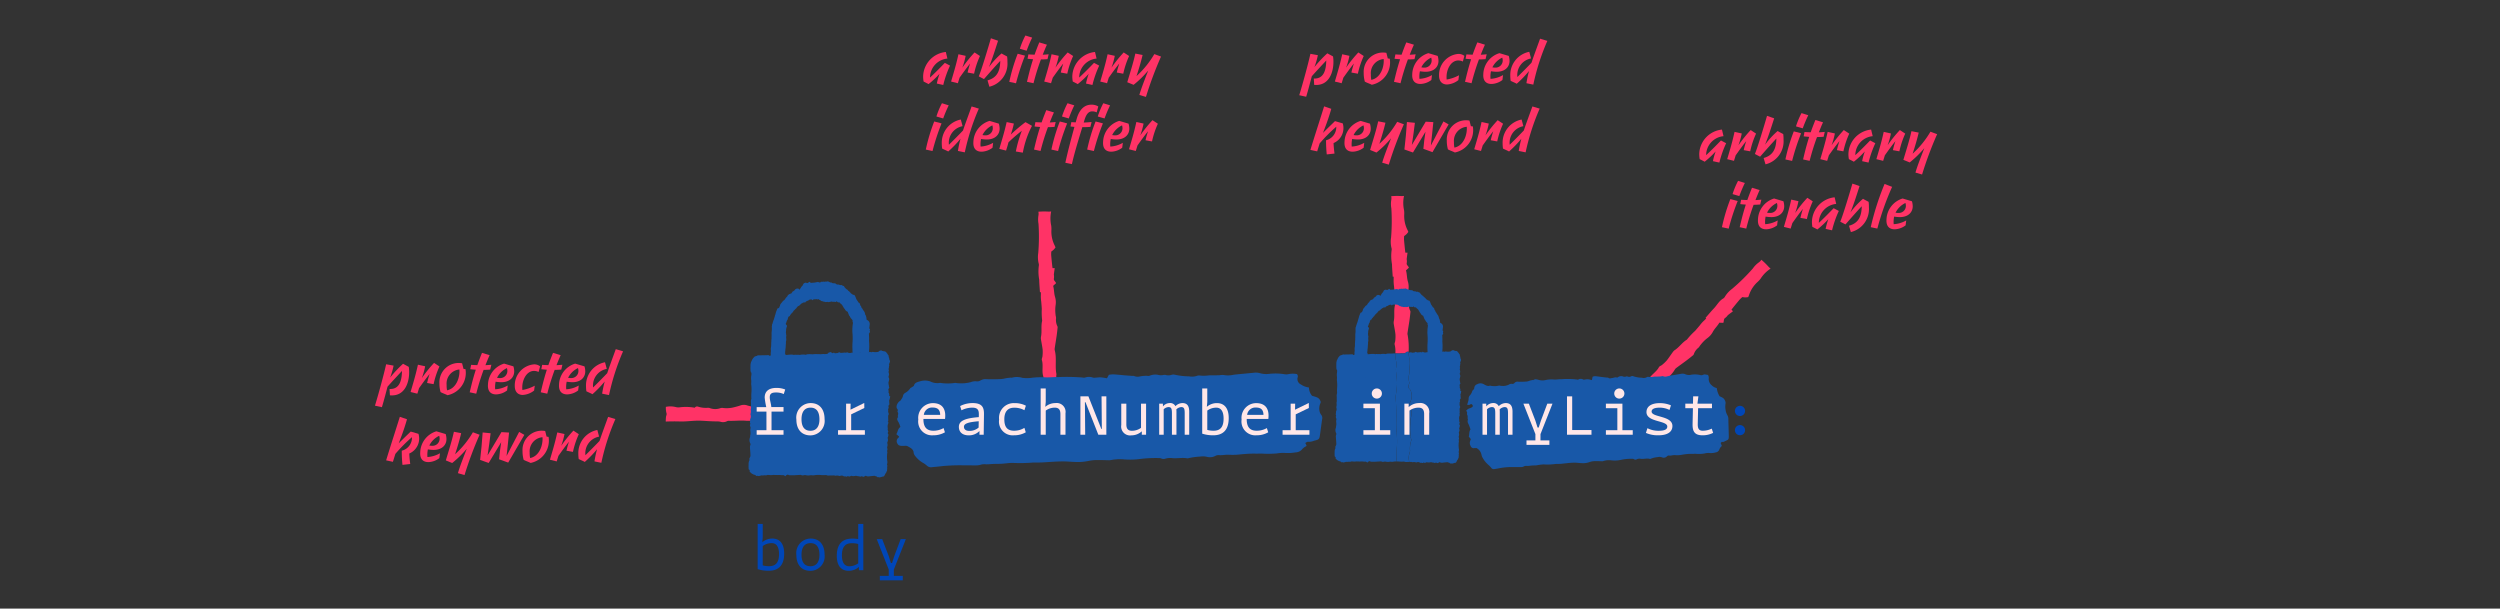 <svg xmlns="http://www.w3.org/2000/svg" viewBox="0 0 354.33 86.254"><rect x="0" y="0" width="354.33" height="86.254" fill="#333333" stroke="none"/><defs><style>.cls-1{fill:#f36;}.cls-2{fill:#1858a8;}.cls-3{fill:#ffe7e8;}.cls-4{fill:#0046b7;}</style></defs><title>for</title><g id="Livello_1" data-name="Livello 1"><path class="cls-1" d="M197.923,50.091l.017.012.034-.011h.038a2.624,2.624,0,0,0,.452,0,.932.932,0,0,1,.258-.009,1.281,1.281,0,0,0,.322-.013.257.257,0,0,0,.2-.1.319.319,0,0,1,.113-.1.385.385,0,0,0,.176-.032.109.109,0,0,1,.091.021c.008.005.015.014.023.02a10.2,10.2,0,0,0-.135-2.38.8.8,0,0,1-.022-.307c.086-.589.186-1.176.272-1.765.056-.385.1-.773.138-1.161a.374.374,0,0,0-.029-.227,1.98,1.98,0,0,1-.185-1.135c0-.18-.071-.358-.075-.538a4.992,4.992,0,0,1,.006-1.292,2.615,2.615,0,0,0-.09-1.228c-.14-.505-.109-1.024-.257-1.524l.413-.379a.869.869,0,0,0-.059-.133c-.082-.125-.213-.237-.244-.372-.006-.031-.006-.064-.011-.095.007-.055.017-.109.024-.163a1.708,1.708,0,0,0-.022-.456c.036-.306.08-.611.123-.916-.1,0-.207,0-.31,0-.075-.59-.131-1.183-.185-1.775-.016-.18,0-.363.006-.568.118-.095.245-.181.354-.287a3.187,3.187,0,0,0,.246-.306,3.538,3.538,0,0,0-.164-.371,4.381,4.381,0,0,1-.416-2.105,3.332,3.332,0,0,0-.027-.618,4.782,4.782,0,0,1-.006-2.007,3.107,3.107,0,0,1-.472.014,10.179,10.179,0,0,0-1.342.022,1.341,1.341,0,0,1,.019.478,3.468,3.468,0,0,0,0,1.24,28.171,28.171,0,0,1-.036,4.129,3.838,3.838,0,0,0,.049,1.468.724.724,0,0,1,.02.388,6.373,6.373,0,0,0,.059,1.93c.013.592.068,1.184.106,1.777h.132c0,.194,0,.388-.008.582a5.529,5.529,0,0,0,.06.777c.028.335.061.669.077,1.005a10.343,10.343,0,0,0,.049,1.632.189.189,0,0,1,0,.078c-.177.711-.018,1.446-.146,2.161a1.271,1.271,0,0,0-.029.387c.076.51.189,1.016.247,1.528a5.172,5.172,0,0,1-.025.93c-.013.181-.134.381-.087.534a3.849,3.849,0,0,1,.1,1.251h.068Z"/><path class="cls-1" d="M147.209,37.32a.72.72,0,0,1,.02.387,6.373,6.373,0,0,0,.059,1.93c.013.592.068,1.184.106,1.777h.132c0,.194,0,.388-.008.582a5.529,5.529,0,0,0,.06.777c.028.335.061.67.077,1.006a10.35,10.35,0,0,0,.049,1.632.182.182,0,0,1,0,.077c-.177.712-.018,1.447-.146,2.161a1.271,1.271,0,0,0-.029.387c.076.511.189,1.016.247,1.529a5.177,5.177,0,0,1-.025.93c-.013.18-.134.38-.087.533.228.735-.024,1.5.178,2.233a1.917,1.917,0,0,1,.022,1.078,1.787,1.787,0,0,0,.011.609v.006h1.847a5.917,5.917,0,0,0-.012-1.081,2.078,2.078,0,0,1-.007-.237c0-.154.006-.309.009-.463,0-.051.03-.106.02-.154-.228-1.1.056-2.23-.227-3.324a.791.791,0,0,1-.022-.306c.086-.589.186-1.177.272-1.766.056-.385.1-.772.138-1.16a.376.376,0,0,0-.029-.228,1.977,1.977,0,0,1-.185-1.134c0-.181-.071-.359-.075-.539a4.992,4.992,0,0,1,.006-1.292,2.616,2.616,0,0,0-.09-1.228c-.14-.505-.109-1.024-.257-1.524l.413-.378a.828.828,0,0,0-.059-.133c-.082-.126-.213-.238-.244-.373-.006-.031-.006-.063-.011-.095.007-.054.017-.109.024-.163a1.708,1.708,0,0,0-.022-.456c.036-.306.08-.61.123-.915-.1,0-.207,0-.31,0-.075-.591-.131-1.184-.185-1.776-.016-.18,0-.363.006-.568.118-.095.245-.182.354-.287a3.068,3.068,0,0,0,.246-.306,3.538,3.538,0,0,0-.164-.371,4.379,4.379,0,0,1-.416-2.1,3.325,3.325,0,0,0-.027-.618,4.782,4.782,0,0,1-.006-2.007,3.389,3.389,0,0,1-.472.014,10.179,10.179,0,0,0-1.342.021,1.341,1.341,0,0,1,.019.478,3.473,3.473,0,0,0,0,1.241,28.172,28.172,0,0,1-.036,4.129A3.84,3.84,0,0,0,147.209,37.32Z"/><path class="cls-1" d="M244.494,42.019a.722.722,0,0,1-.259.288c-.589.333-.879.941-1.324,1.406-.409.429-.789.886-1.18,1.332.029.032.061.062.091.094-.135.139-.271.277-.416.406a5.45,5.45,0,0,0-.507.592c-.218.256-.431.516-.657.766a10.221,10.221,0,0,0-1.119,1.188.211.211,0,0,1-.053.058c-.628.378-1.035,1.01-1.631,1.425a1.237,1.237,0,0,0-.294.253c-.307.415-.585.851-.907,1.255a5.109,5.109,0,0,1-.674.64c-.138.118-.364.174-.439.316-.358.68-1.077,1.044-1.453,1.7a1.92,1.92,0,0,1-.747.778,1.8,1.8,0,0,0-.423.438c-.167.2-.329.394-.493.592l1.207,1.207c.137-.114.282-.217.413-.33a6.607,6.607,0,0,0,.931-.931c.049-.061.106-.116.162-.173.109-.108.223-.214.334-.321.036-.035.1-.053.123-.094.615-.937,1.617-1.538,2.19-2.511a.786.786,0,0,1,.2-.232c.477-.356.964-.7,1.441-1.057.312-.233.615-.477.918-.722a.376.376,0,0,0,.14-.182,1.981,1.981,0,0,1,.672-.933c.124-.13.2-.3.328-.434a5,5,0,0,1,.918-.909,2.62,2.62,0,0,0,.8-.932c.259-.456.647-.8.9-1.259l.559.024a.808.808,0,0,0,.053-.136,1.391,1.391,0,0,1,.091-.436c.017-.026.041-.048.059-.075l.133-.1a1.675,1.675,0,0,0,.306-.338c.242-.19.489-.375.734-.56-.074-.072-.146-.147-.219-.219.365-.471.745-.93,1.126-1.387.115-.138.258-.254.405-.4.151.017.3.046.453.048a2.946,2.946,0,0,0,.391-.042,3.7,3.7,0,0,0,.146-.378,4.377,4.377,0,0,1,1.194-1.783,3.378,3.378,0,0,0,.418-.456,4.753,4.753,0,0,1,1.415-1.423,3.2,3.2,0,0,1-.344-.324,10.235,10.235,0,0,0-.964-.934,1.359,1.359,0,0,1-.324.352,3.468,3.468,0,0,0-.877.878,28.029,28.029,0,0,1-2.944,2.894A3.86,3.86,0,0,0,244.494,42.019Z"/><path class="cls-2" d="M187.293,58.843a1.287,1.287,0,0,1-.291-.691,1.782,1.782,0,0,1,.133-.984.373.373,0,0,0,0-.358.88.88,0,0,0-.575-.524c-.193-.079-.405-.128-.6-.189a1.869,1.869,0,0,1-.439-1.176,2.523,2.523,0,0,1-1.131-.427.843.843,0,0,1-.481-.967.448.448,0,0,0-.1-.508,3.179,3.179,0,0,0-1.107-.012,1.494,1.494,0,0,1-.715.022,8.067,8.067,0,0,0-2.031-.05,3.263,3.263,0,0,1-1.369-.085,2.184,2.184,0,0,0-.861-.067c-.948.1-1.9.18-2.845.28a3.48,3.48,0,0,1-1.43.047,2,2,0,0,0-.581.026c-.267.01-.535.015-.8.019-.243,0-.486-.011-.727.006a5.521,5.521,0,0,1-1.239.027.835.835,0,0,0-.432.029,2.217,2.217,0,0,1-1.145.081,9.8,9.8,0,0,1-2.011-.231.886.886,0,0,0-.5.024,1.328,1.328,0,0,1-.714.033.806.806,0,0,0-.356-.031,1.646,1.646,0,0,1-.86-.021,2.068,2.068,0,0,0-.938.062c-.14.038-.3.13-.416.1a4.171,4.171,0,0,0-1.15.071,1.353,1.353,0,0,1-.841-.053c-.066-.041-.188-.014-.284-.022-.362-.027-.724-.052-1.086-.082-.53-.045-1.058-.106-1.59-.135a3.713,3.713,0,0,0-.623.068l-.264.491a8.012,8.012,0,0,0-.885-.134c-.289-.011-.584.037-.876.055a.654.654,0,0,1-.217-.015,1.638,1.638,0,0,0-1.134-.006.726.726,0,0,1-.357-.01,28.991,28.991,0,0,0-3.489-.06c-.628-.024-1.27.073-1.893.028a10.576,10.576,0,0,0-1.967.093,5.145,5.145,0,0,1-1.164-.011,2.628,2.628,0,0,0-1.5-.023c-.035.016-.095-.017-.143-.012-.215.022-.431.042-.644.076a6.226,6.226,0,0,1-.716.129c-.679.025-1.36.046-2.037.02a1.406,1.406,0,0,0-.9.173.881.881,0,0,1-.543.132,1.733,1.733,0,0,0-.859.116,5.223,5.223,0,0,1-1.725.151c-.169.006-.338-.055-.5-.045a7.078,7.078,0,0,1-2.106-.007,2.223,2.223,0,0,1-1.4-.208,2.332,2.332,0,0,0-1.488,0c-.34.092-.714.192-.811.579-.02.083-.159.15-.251.216s-.244.108-.285.189a1.953,1.953,0,0,1-.708.64.646.646,0,0,0-.324.471,1.165,1.165,0,0,1-.2.4c-.045.075-.1.153-.159.238a1.1,1.1,0,0,0-.535.769.571.571,0,0,0,.029.295l-.018.013a.345.345,0,0,1,.043.023.524.524,0,0,0,.134.191c-.009.119-.1.247-.033.333.191.238-.084.482.065.7-.268.274-.081.5.062.742a4.387,4.387,0,0,1,.258.659c-.4.271-.352.684-.578,1.02l.394.339c-.04.078-.048.128-.081.152a.624.624,0,0,0-.145.869c.131.282.478.314.81.3.1,0,.2-.013.293-.009a.671.671,0,0,1,.283.034c.392.224.841.4.894.893a.871.871,0,0,0,.181.463,3.756,3.756,0,0,0,1.127,1.011,3.345,3.345,0,0,1,.6.432.839.839,0,0,0,.656.2c.462-.049.925-.082,1.385-.144a25.308,25.308,0,0,1,3.137-.123c.607-.006,1.213.013,1.82.006a2.109,2.109,0,0,0,.577-.086,1.787,1.787,0,0,1,.716-.068,5.259,5.259,0,0,0,.729-.029c.219-.01.438-.023.657-.029.291-.008.582,0,.872-.015.536-.036,1.073-.129,1.606-.123a21.73,21.73,0,0,0,2.841-.05,4.269,4.269,0,0,1,.438,0c.29,0,.581-.005.872-.019,1-.049,2-.143,2.99-.142.652,0,1.3.074,1.96.084a7.158,7.158,0,0,0,1.661-.161,5.966,5.966,0,0,1,1.157-.116c.582-.011,1.163.018,1.744.027a.888.888,0,0,0,.218-.023,6.875,6.875,0,0,1,1.952-.091,10.833,10.833,0,0,0,2.113-.054,18.177,18.177,0,0,1,2.769-.141.789.789,0,0,1,.346.065.753.753,0,0,0,.555.02,2.521,2.521,0,0,1,.86-.091c.745.106,1.5-.1,2.24.045a.3.3,0,0,0,.144-.012,8.769,8.769,0,0,1,1.661-.234,2.573,2.573,0,0,1,1.013.036,1.617,1.617,0,0,0,1.133-.116.99.99,0,0,1,.48-.137c.515.062,1.03-.089,1.53-.043a9.461,9.461,0,0,0,1.676-.066c.413-.033.827-.069,1.24-.087.34-.015.679-.007,1.019-.008.267,0,.534-.007.8,0a13.8,13.8,0,0,0,2.042-.035,5.132,5.132,0,0,1,1.165-.06,6.674,6.674,0,0,0,1.457-.083,1.247,1.247,0,0,0,.891-.4,1.6,1.6,0,0,1,.588-.46c.036-.02.05-.07.079-.113L185,62.784c.136-.065.276-.187.377-.169a1.932,1.932,0,0,0,.852-.142c.733-.183.759-.2.857-.854.111-.747.194-1.5.31-2.245A.674.674,0,0,0,187.293,58.843Z"/><path class="cls-1" d="M110.565,58.7c-.093-.051-.2-.088-.3-.136a1.015,1.015,0,0,1-.118-.085c.039-.13.082-.27.125-.413a.546.546,0,0,0-.17-.073c-.086-.019-.173-.162-.206-.274l-.15.007a3.332,3.332,0,0,0-.618.027,5.367,5.367,0,0,1-2.7-.154c-.176-.049-.358-.081-.529-.142a1.452,1.452,0,0,0-.99.018c-.269.089-.54.165-.812.231a4.209,4.209,0,0,1-1.716.105.976.976,0,0,0-.378.071,2.175,2.175,0,0,1-1.374-.033.7.7,0,0,0-.3-.054,3.5,3.5,0,0,1-1.386-.159.435.435,0,0,0-.366.036.624.624,0,0,1-.181.132l-.022-.032a7.04,7.04,0,0,0-1.99-.048,1.436,1.436,0,0,1-.611-.031,3.146,3.146,0,0,0-1.4-.028,2.982,2.982,0,0,0,.1.934c.048.153-.073.353-.087.534-.015.2-.028.409-.03.614.658-.025,1.316-.036,1.975-.013.986.036,1.962-.145,2.946-.11.268.009.537.027.805.043q.336.021.672.037c.233.012.467.014.7.023a2.757,2.757,0,0,1,.619.038,1.247,1.247,0,0,0,.982-.073.451.451,0,0,1,.226-.049c.831.032,1.66-.085,2.495-.005a9.12,9.12,0,0,0,1.318-.056,1.793,1.793,0,0,1,.542-.028,3.468,3.468,0,0,0,1.24,0c.713-.057,1.424-.068,2.136-.054A5.64,5.64,0,0,1,110.565,58.7Z"/><path class="cls-2" d="M208.451,62.216l-.279-.334c.1-.334.029-.743.242-1.014a6.732,6.732,0,0,0-.231-.651c-.115-.243-.254-.462-.12-.735-.115-.214.026-.458-.117-.693-.087-.142.1-.4-.149-.541a.825.825,0,0,1,.51-.381,1.414,1.414,0,0,0,.361-.179.2.2,0,0,0,.041-.261c-.042-.075-.129-.155-.187-.151-.1.006-.189.092-.289.114a1.106,1.106,0,0,1-.293-.024c.057-.181.1-.3.131-.424a1.419,1.419,0,0,0,.082-.4.661.661,0,0,1,.146-.468,1.449,1.449,0,0,0,.364-.638c.017-.081.1-.122.154-.189s.127-.134.131-.216a.6.6,0,0,1,.433-.578.922.922,0,0,1,.913,0c.277.154.581.339.88.2a2.713,2.713,0,0,0,1.292-.005c.1-.011.213.049.315.043a1.96,1.96,0,0,0,1.042-.16.654.654,0,0,1,.514-.119.36.36,0,0,0,.319-.134.554.554,0,0,1,.53-.177,10.382,10.382,0,0,0,1.248-.031,2.329,2.329,0,0,0,.424-.132c.127-.034.258-.056.387-.079.029,0,.069.027.089.011.29-.232.611-.04.921.015a1.976,1.976,0,0,0,.715,0,3.981,3.981,0,0,1,1.2-.1c.388.041.77-.059,1.158-.038a11.1,11.1,0,0,1,2.147.04c.074.018.167.048.221.008a.653.653,0,0,1,.7,0,.271.271,0,0,0,.135.013,3.281,3.281,0,0,1,.531-.059,3.384,3.384,0,0,1,.558.127l.107-.488a1.407,1.407,0,0,1,.375-.07c.33.026.66.083.99.124.225.028.45.051.675.076.06.007.132-.02.177.02.184.162.35.063.522.047.232-.022.445-.159.7-.076.076.025.162-.067.244-.106a.781.781,0,0,1,.568-.066.654.654,0,0,0,.53.016c.059-.034.148.009.222.029a.515.515,0,0,0,.435-.037.341.341,0,0,1,.3-.027,4.037,4.037,0,0,0,1.259.218.845.845,0,0,0,.693-.087.316.316,0,0,1,.262-.03,2.088,2.088,0,0,0,.757-.035c.147-.017.3-.005.445-.01.164-.005.328-.011.491-.023.118-.008.244-.078.353-.029.315.143.585,0,.872-.054.57-.105,1.143-.191,1.714-.294a.888.888,0,0,1,.536.063,1.31,1.31,0,0,0,.849.075,3.134,3.134,0,0,1,1.252.039.57.57,0,0,0,.435-.026c.222-.136.468.014.681.006a.686.686,0,0,1,.117.5,1.144,1.144,0,0,0,.4.955,1.462,1.462,0,0,0,.741.417,2.838,2.838,0,0,0,.4,1.163,3.586,3.586,0,0,1,.389.183.865.865,0,0,1,.411.516.59.59,0,0,1,.038.355,2.747,2.747,0,0,0,.027.976,1.923,1.923,0,0,0,.255.683,1.063,1.063,0,0,1,.122.525c.011.741.043,1.485.057,2.226.013.648,0,.666-.431.851-.163.07-.307.2-.507.146-.064-.018-.136.1-.213.169l.154.35c-.013.044-.016.093-.036.113a1.074,1.074,0,0,0-.31.459.605.605,0,0,1-.5.4,2.491,2.491,0,0,1-.884.09,1.929,1.929,0,0,0-.709.066,5.2,5.2,0,0,1-1.248.046c-.164,0-.327.006-.491.009-.208,0-.417,0-.623.014-.252.02-.5.057-.752.093a3.577,3.577,0,0,1-1.02.075c-.313-.043-.611.109-.935.05-.093-.017-.2.069-.279.14a.631.631,0,0,1-.682.12,1.009,1.009,0,0,0-.625-.029,3.278,3.278,0,0,0-.994.24.109.109,0,0,1-.086.014c-.469-.141-.911.068-1.379-.033a.946.946,0,0,0-.518.095.308.308,0,0,1-.343-.017.359.359,0,0,0-.219-.062,6.82,6.82,0,0,0-1.683.155,4.1,4.1,0,0,1-1.29.066,2.6,2.6,0,0,0-1.188.1.325.325,0,0,1-.131.025c-.357-.006-.717-.031-1.072-.017a2.224,2.224,0,0,0-.7.121,2.684,2.684,0,0,1-1,.169c-.4-.006-.811-.076-1.211-.073-.61.005-1.212.1-1.819.158-.176.016-.355.018-.533.023a1.6,1.6,0,0,0-.268,0,8.185,8.185,0,0,1-1.737.065,7.822,7.822,0,0,0-.972.131c-.176.02-.356.011-.533.02-.134.007-.267.021-.4.033a2.013,2.013,0,0,1-.444.032.674.674,0,0,0-.432.072.779.779,0,0,1-.344.087c-.372.011-.746,0-1.117.005a9.451,9.451,0,0,0-1.911.14c-.275.063-.556.1-.833.15a.447.447,0,0,1-.425-.195,2.95,2.95,0,0,0-.417-.425,3.687,3.687,0,0,1-.8-1,1.33,1.33,0,0,1-.163-.457,1.372,1.372,0,0,0-.646-.88c-.048-.041-.118-.03-.178-.033a1.319,1.319,0,0,0-.178.011.457.457,0,0,1-.53-.291.88.88,0,0,1-.007-.862A.555.555,0,0,0,208.451,62.216Z"/><path class="cls-2" d="M114.346,50.24a.246.246,0,0,0,.133-.03c-.012,0-.023,0-.035,0A.184.184,0,0,0,114.346,50.24Z"/><path class="cls-2" d="M113.692,50.264a.267.267,0,0,0,.156-.005.475.475,0,0,0-.054,0C113.761,50.261,113.727,50.262,113.692,50.264Z"/><path class="cls-2" d="M115.083,50.227l.155-.029c-.08.006-.161,0-.241.005Z"/><path class="cls-2" d="M115.916,50.2l.038-.014H115.9Z"/><path class="cls-2" d="M121.022,50.069a.133.133,0,0,0,.053.006,1.76,1.76,0,0,1,.217-.01,1.677,1.677,0,0,1,.22.044l.065-.14a.773.773,0,0,1,.154-.016c.132.012.262.033.394.049l.269.031c.024,0,.054,0,.07.007.067.05.139.023.209.021a.905.905,0,0,1,.285-.013c.029.008.068-.017.1-.027a.588.588,0,0,1,.1-.006c.017-.277.037-.555.044-.832a8.211,8.211,0,0,0-.032-.859,8.368,8.368,0,0,0-.01-.908,1.328,1.328,0,0,1,0-.155c.009-.006.017-.009.025-.015a.364.364,0,0,0,.08-.128.347.347,0,0,0,.036-.138c0-.061-.042-.06-.044-.124l.036-.128a.134.134,0,0,0-.026-.133.1.1,0,0,0-.043-.025c-.01,0-.014-.011-.022-.016.014-.165.043-.329.055-.5a.614.614,0,0,0-.429-.723c0-.035,0-.072-.012-.106a1.748,1.748,0,0,0-.086-.454.186.186,0,0,0-.054-.1.206.206,0,0,1-.052-.122,1.155,1.155,0,0,0-.052-.214,1.764,1.764,0,0,0-.113-.226.313.313,0,0,0-.1-.121.209.209,0,0,1-.078-.128.322.322,0,0,0-.09-.154.467.467,0,0,1-.146-.306.3.3,0,0,1-.14-.232c0-.019-.011-.037-.016-.056a.293.293,0,0,0-.153-.206.242.242,0,0,1-.122-.135.231.231,0,0,0-.069-.1.124.124,0,0,1-.05-.086.1.1,0,0,0-.052-.081c-.032-.015-.049-.057-.066-.1s-.039-.093-.059-.139a.215.215,0,0,1-.026-.063c-.008-.083-.06-.12-.076-.19s-.066-.107-.1-.164a.086.086,0,0,0-.085-.053.366.366,0,0,1-.276-.122.2.2,0,0,0-.062-.036.358.358,0,0,1-.139-.124.894.894,0,0,0-.108-.12.639.639,0,0,0-.208-.169.09.09,0,0,1-.023-.027c-.03-.038-.058-.079-.089-.112s-.055-.059-.084-.063c-.08-.01-.133-.11-.2-.151a.214.214,0,0,0-.082-.1.284.284,0,0,1-.1-.137c-.018-.057-.052-.1-.089-.1a.4.4,0,0,1-.222-.1.257.257,0,0,0-.166-.034.36.36,0,0,1-.214-.026.284.284,0,0,0-.237-.04c-.04.012-.085-.023-.128-.026a.141.141,0,0,1-.095-.056.212.212,0,0,0-.084-.064.533.533,0,0,0-.242-.035.1.1,0,0,1-.065-.007.283.283,0,0,0-.14-.02.092.092,0,0,1-.095-.049c-.027-.044-.061-.062-.095-.041s-.081.006-.119-.01c-.1-.039-.19-.1-.288-.133a.21.21,0,0,0-.148,0,.308.308,0,0,1-.167.02.627.627,0,0,0-.177.015.245.245,0,0,1-.158-.009.1.1,0,0,0-.092,0,.282.282,0,0,1-.176.021.124.124,0,0,0-.136.03c-.068.071-.142.1-.221.042a.08.08,0,0,0-.037-.011l-.194-.046a.135.135,0,0,1-.115.044.3.3,0,0,0-.094.005,1.434,1.434,0,0,1-.409.062,2.557,2.557,0,0,0-.261.024.142.142,0,0,1-.17-.089.065.065,0,0,0-.024-.023c-.054-.035-.1-.054-.158.01a.4.4,0,0,1-.21.125.146.146,0,0,1-.184-.063c0-.006-.012,0-.022-.008a.279.279,0,0,0-.041.022.563.563,0,0,1-.095.033.319.319,0,0,0-.248.186c-.028.061-.059.119-.09.177a.182.182,0,0,1-.042.059.687.687,0,0,0-.179.22,3.443,3.443,0,0,0-.186.3c-.006.015-.019.022-.031.033-.013-.028-.022-.063-.036-.072-.057-.036-.106-.113-.174-.091-.008,0-.018-.008-.027-.008-.081,0-.164-.027-.24.044a.055.055,0,0,1-.036.013.163.163,0,0,0-.116.091c-.016.024-.034.045-.051.067a.789.789,0,0,1-.256.186.16.16,0,0,0-.059.043c-.058.084-.115.172-.179.269-.043-.045-.084-.028-.123.032a.066.066,0,0,1-.061.025.2.2,0,0,0-.161.067c-.03.028-.063.048-.092.077a.313.313,0,0,0-.095.144.189.189,0,0,1-.045.074c-.04.041-.082.076-.122.116a.67.67,0,0,0-.076.089c-.037.056-.07.117-.106.173a.446.446,0,0,1-.052.066c-.026.027-.055.049-.081.077s-.046.05-.077.052-.064.032-.09.071a2.266,2.266,0,0,1-.146.193c-.055.065-.112.128-.165.2a.471.471,0,0,0-.1.253.127.127,0,0,1-.033.088.266.266,0,0,0-.068.173c-.053.043-.1.107-.157.1-.074,0-.122.066-.152.154s-.072.181-.109.269c-.068.162-.1.354-.157.523-.04.115-.071.239-.106.359-.025.083-.051.166-.077.247a.625.625,0,0,1-.081.206.067.067,0,0,0-.013.039.657.657,0,0,1-.051.164c-.008.028-.02.053-.026.082a.948.948,0,0,1-.087.268.193.193,0,0,0-.014.159.725.725,0,0,0,.1.219c.052.056.095.127.16.156.039.018.072.078.105.125s.057.1.086.143a.626.626,0,0,0,.213.242c.034.025.071.041.106.063a.227.227,0,0,1,.049.04.523.523,0,0,0,.234.18c.024.007.048.021.073.03a.154.154,0,0,1,.09.1c.022.056.046.108.069.163.054-.007.072-.082.1-.137.048-.106.076-.233.12-.346a1.485,1.485,0,0,0,.085-.4.267.267,0,0,1,.056-.156c.055-.053.073-.152.117-.214.034-.134.1-.235.138-.366a.977.977,0,0,1,.084-.2,1.089,1.089,0,0,0,.09-.25.463.463,0,0,1,.072-.157.457.457,0,0,0,.105-.276.268.268,0,0,1,.025-.082c.017-.043.035-.085.055-.131a.464.464,0,0,1,.117-.075.147.147,0,0,0,.1-.1.5.5,0,0,1,.141-.2.243.243,0,0,0,.084-.118.09.09,0,0,1,.052-.062c.092-.032.148-.147.209-.248a.4.4,0,0,1,.1-.118.545.545,0,0,0,.159-.156.242.242,0,0,1,.09-.08.262.262,0,0,0,.093-.1.433.433,0,0,1,.071-.1.627.627,0,0,0,.1-.115.077.077,0,0,1,.049-.037.422.422,0,0,0,.242-.156c.039-.042.075-.091.125-.1.016,0,.033-.025.047-.044.051-.071.106-.118.175-.113.016,0,.033-.024.05-.037s.037-.04.057-.044a.85.85,0,0,1,.3-.036.139.139,0,0,0,.041-.006.2.2,0,0,1,.127-.134.087.087,0,0,0,.041-.036.1.1,0,0,1,.079-.042.4.4,0,0,0,.249-.122.118.118,0,0,1,.052-.033c.082-.022.166-.042.249-.058a.1.1,0,0,1,.107.04.691.691,0,0,0,.1.084c.036-.032.073-.06.108-.094a.089.089,0,0,1,.071-.034,2.768,2.768,0,0,1,.288-.006.145.145,0,0,1,.188.03.358.358,0,0,0,.1-.034c.056-.035.1-.033.147.038.031.05.069.07.113.04.008-.005.018,0,.031,0,.033.04.065.091.113.087a.042.042,0,0,1,.034.023.115.115,0,0,0,.139.066.119.119,0,0,1,.115.048.079.079,0,0,0,.079.028.375.375,0,0,1,.21.037.158.158,0,0,0,.165.014.05.05,0,0,1,.038,0,.224.224,0,0,0,.191-.025c.046.028.086.066.137.048a.418.418,0,0,1,.139-.023.433.433,0,0,0,.2-.045.181.181,0,0,1,.139-.005.526.526,0,0,0,.213.031.582.582,0,0,1,.242.013.134.134,0,0,0,.175-.064.03.03,0,0,1,.035-.013.25.25,0,0,1,.1.057.258.258,0,0,0,.093.066.308.308,0,0,0,.158.018.144.144,0,0,1,.136.084.282.282,0,0,0,.079.082c.061.048.121.1.181.159a.413.413,0,0,1,.092.131.453.453,0,0,0,.067.107,1.185,1.185,0,0,1,.092.173c.035.059.086.084.116.156.008.021.02.048.033.053.055.018.071.09.082.147a.5.5,0,0,1,.1.081.307.307,0,0,0,.134.1c.027.012.052.034.079.047a.14.14,0,0,1,.07.113.418.418,0,0,0,.027.08c.034.08.069.157.1.243.023.068.048.147.1.173a.117.117,0,0,1,.043.058,1.306,1.306,0,0,0,.253.379c.026.029.053.057.08.083a.248.248,0,0,1,.058.2c0,.045-.006.09-.007.113l.066.13a6.156,6.156,0,0,0-.088,1.321,8.635,8.635,0,0,1,.028,1.315,10.01,10.01,0,0,0-.017,1.2c0,.154.014.308.022.462A.485.485,0,0,1,121.022,50.069Z"/><path class="cls-2" d="M126.039,56.7c.091-.151.07-.341.148-.5l-.165-.117a.392.392,0,0,1,0-.089.3.3,0,0,0-.054-.28.2.2,0,0,1-.034-.138.777.777,0,0,0-.035-.4l.154-.236a.259.259,0,0,1-.06-.193,1.449,1.449,0,0,0-.045-.235c-.013-.1-.019-.2-.027-.3.03-.117.069-.236.091-.359a.405.405,0,0,0-.032-.288.382.382,0,0,1-.012-.318.516.516,0,0,0,.038-.2.627.627,0,0,0-.037-.187.424.424,0,0,1,.006-.315c.038-.1-.077-.2-.016-.317a.127.127,0,0,0,.014-.048.75.75,0,0,0,.021-.173c-.015-.119.095-.238,0-.356,0-.006.007-.032.013-.047l.134-.345a.49.49,0,0,0-.08-.276.157.157,0,0,1-.026-.074V50.91a.09.09,0,0,1,0-.028.329.329,0,0,0,0-.045.358.358,0,0,1-.01-.08.062.062,0,0,0-.006-.026.927.927,0,0,0-.053-.1.06.06,0,0,1-.011-.058.1.1,0,0,0,0-.017.094.094,0,0,1,0-.055l0-.014a.252.252,0,0,0-.012-.039c-.006-.022-.009-.045-.013-.068a.116.116,0,0,0-.021-.058.166.166,0,0,0-.03-.022c-.011-.009-.014-.026-.028-.031l0,0a.276.276,0,0,1-.031-.037.268.268,0,0,0-.018-.028.106.106,0,0,1-.026-.061.029.029,0,0,0-.023-.03.025.025,0,0,1-.015-.01c-.015-.03-.044-.044-.059-.075a.356.356,0,0,1-.053-.067.067.067,0,0,1-.015-.029.027.027,0,0,0-.014-.022.035.035,0,0,1-.019-.028c-.011,0-.022,0-.028,0-.021-.012-.045-.017-.057-.043a.024.024,0,0,0-.018-.012.211.211,0,0,1-.073-.034.042.042,0,0,0-.044-.005l-.026.011a.083.083,0,0,1-.064,0,.108.108,0,0,1-.028-.015.138.138,0,0,0-.061-.029.567.567,0,0,0-.072-.009h-.022c-.032,0-.065-.006-.084-.044l-.01-.007-.033-.009c-.018,0-.038,0-.056-.011h-.011l-.037,0-.018,0a.669.669,0,0,1-.08.021h-.008a.054.054,0,0,0-.053.01.237.237,0,0,1-.047.025.08.08,0,0,0-.036.03.141.141,0,0,1-.066.055.1.1,0,0,0-.028.014l-.047.038a1.918,1.918,0,0,1-.755.008.109.109,0,0,0-.084.009c-.079.055-.157.023-.235.009a.248.248,0,0,0-.214.018.168.168,0,0,1-.1.037.44.44,0,0,1-.127-.019.467.467,0,0,0-.363.007.213.213,0,0,1-.233-.02.338.338,0,0,0-.3-.029,1.953,1.953,0,0,0-.2.066c-.079-.1-.2-.077-.3-.117a.147.147,0,0,0-.142.035c-.092.123-.178.08-.271.018a.221.221,0,0,0-.062-.018.367.367,0,0,1-.323.111.346.346,0,0,0-.085.009.727.727,0,0,1-.6-.059.28.28,0,0,0-.076-.021l-.075.136-.112-.085c-.186.018-.366.043-.546.048a.3.3,0,0,1-.249-.059.136.136,0,0,0-.144,0,.445.445,0,0,1-.373.09c-.026,0-.055.024-.083.026s-.082.011-.1-.01a.217.217,0,0,0-.284-.02.24.24,0,0,1-.1.01,1.106,1.106,0,0,0-.128-.118c-.03-.019-.076-.037-.1-.023a.439.439,0,0,1-.2.036.357.357,0,0,0-.127.112.283.283,0,0,1-.22.109,1.449,1.449,0,0,1-.361.015,1.079,1.079,0,0,0-.289.01,3.041,3.041,0,0,1-.5,0h-.043l-.038.014-.018-.015-.1,0c-.084,0-.168-.006-.252,0-.1,0-.205.01-.307.017h0l-.155.029L115,50.2a1.007,1.007,0,0,1-.174,0c-.112-.015-.228.013-.344,0a.246.246,0,0,1-.133.03c-.006,0-.014,0-.02.006a.346.346,0,0,1-.281.026.544.544,0,0,0-.2-.013.267.267,0,0,1-.156.005,1.05,1.05,0,0,0-.309.049.063.063,0,0,1-.036,0c-.183-.047-.37.008-.555-.027a.538.538,0,0,0-.213.021.164.164,0,0,1-.137-.009.169.169,0,0,0-.086-.021,3.834,3.834,0,0,0-.686.023,2.3,2.3,0,0,1-.524,0,1.477,1.477,0,0,0-.483.014.2.2,0,0,1-.054.006c-.144-.007-.288-.019-.432-.019a1.252,1.252,0,0,0-.287.026,1.49,1.49,0,0,1-.365.032.217.217,0,0,1-.065.014.219.219,0,0,1-.058-.016h-.014a.085.085,0,0,0-.075.009.245.245,0,0,1-.3.038A.038.038,0,0,0,109,50.38a.044.044,0,0,1-.026-.038c-.015,0-.029.005-.039,0l-.012-.006,0,0c-.221,0-.443.013-.665.02-.071,0-.144,0-.215,0a1,1,0,0,0-.109,0,3.138,3.138,0,0,1-.522,0,.255.255,0,0,1-.038.026c-.024.011-.047.028-.072.039a.171.171,0,0,1-.111.033l-.012,0a.7.7,0,0,1-.147.055.343.343,0,0,0-.157.114l-.013.012c-.035.034-.063.077-.1.11a.244.244,0,0,0-.033.043.112.112,0,0,0-.017.021.293.293,0,0,1-.061.085.053.053,0,0,0-.011.015c-.009.021-.017.044-.028.065a.53.53,0,0,1-.042.078.114.114,0,0,0-.025.049.441.441,0,0,1-.054.13.371.371,0,0,1-.033.054.109.109,0,0,0-.022.066.244.244,0,0,1-.019.088.246.246,0,0,0-.016.074.692.692,0,0,1-.028.131l-.012.679a.106.106,0,0,1,.016.063.351.351,0,0,1-.008.091.065.065,0,0,0,0,.024.393.393,0,0,0,.006.048.238.238,0,0,0,.013.06.211.211,0,0,1,.017.093.127.127,0,0,0,.018.074l.029,0a.19.19,0,0,1,.029.009.2.2,0,0,0,0,.025,1.141,1.141,0,0,1,0,.424,2.312,2.312,0,0,0-.02.55c.009.074.015.147.017.22a1.506,1.506,0,0,1,0,.178,1.571,1.571,0,0,0,.008.428,5.814,5.814,0,0,1,.02.933,6.235,6.235,0,0,0-.011.927.186.186,0,0,1-.011.073,1.327,1.327,0,0,0-.045.547c.01.116,0,.234,0,.352a1.268,1.268,0,0,0,0,.151.816.816,0,0,1-.026.374.206.206,0,0,0-.007.1,1.3,1.3,0,0,1-.026.571.254.254,0,0,0,0,.147.741.741,0,0,1-.041.583c-.057.126.027.265-.049.386-.016.027,0,.082,0,.124a.153.153,0,0,0,.011.048.26.26,0,0,1-.006.282.112.112,0,0,0-.006.073,1.657,1.657,0,0,0,.068.234.2.2,0,0,1,.022.143,1.33,1.33,0,0,0-.02.518,2.268,2.268,0,0,1,.009.329.573.573,0,0,1-.035.17.205.205,0,0,0-.009.1.674.674,0,0,1-.038.244,1.044,1.044,0,0,0,.052.822.248.248,0,0,1,.009.239.918.918,0,0,0-.044.445l0,.049c.025.3.049.6.059.9a.6.6,0,0,1-.1.4.282.282,0,0,0-.047.212c0,.041.01.081.016.121a.394.394,0,0,1-.061.121.1.1,0,0,0-.018.055.2.2,0,0,1-.016.073.215.215,0,0,0-.014.062.544.544,0,0,1-.022.108c0,.189-.007.377-.01.565a.084.084,0,0,1,.013.052.326.326,0,0,1-.007.076.067.067,0,0,0,0,.02c0,.013,0,.027,0,.039a.271.271,0,0,0,.012.051.168.168,0,0,1,.014.077.1.1,0,0,0,.015.061l.024,0a.109.109,0,0,1,.091.112.079.079,0,0,0,0,.035.081.081,0,0,1,0,.055.039.039,0,0,0,0,.03.029.029,0,0,1,.006.019.157.157,0,0,0,.031.079c.021,0,.041.01.05.037l.005.005s.006.007.009.009a.1.1,0,0,1,.029.03.041.041,0,0,0,.012.014l.068.051,0,.015c.02.017.037.041.066.04a.03.03,0,0,1,.027.015.11.11,0,0,0,.081.05.093.093,0,0,1,.054.033.11.11,0,0,0,.067.037.076.076,0,0,1,.048.02c.013.011.029.009.043.013a.464.464,0,0,1,.044.023.033.033,0,0,0,.017,0h.025a.052.052,0,0,1,.039.013.046.046,0,0,0,.021.008s.009.005.015.005a.09.09,0,0,1,.054.025.226.226,0,0,0,.052.046.063.063,0,0,1,.037.057c0,.018.016.025.028.015a.074.074,0,0,1,.074-.012.055.055,0,0,0,.031,0,.45.45,0,0,1,.063-.007.081.081,0,0,1,.066.009c.009.007.023.006.032.012a.087.087,0,0,0,.071.013.05.05,0,0,1,.021,0,.059.059,0,0,0,.037,0l.105-.032.023-.008a.255.255,0,0,1,.061-.013.212.212,0,0,0,.065-.015.1.1,0,0,1,.034-.009.043.043,0,0,0,.039-.02l.008-.005a1.087,1.087,0,0,0,.3.009.994.994,0,0,1,.2-.019.544.544,0,0,0,.343-.039.224.224,0,0,1,.129-.006c.053,0,.105.008.158.013a2.581,2.581,0,0,0,.317.007,1.152,1.152,0,0,0,.2-.02.567.567,0,0,1,.109,0c.2,0,.394.02.59.009a3.353,3.353,0,0,1,.481.014.5.5,0,0,0,.153.007.356.356,0,0,1,.345.111.233.233,0,0,0,.073.035c.021-.013.041-.017.045-.029.033-.1.115-.117.187-.156a.215.215,0,0,1,.229.009.452.452,0,0,0,.192.049c.064,0,.129,0,.193,0,.1,0,.207,0,.31,0,.327-.017.654-.043.982-.06a.377.377,0,0,1,.145.038.434.434,0,0,0,.3.02.721.721,0,0,1,.366-.006,1.573,1.573,0,0,0,.478.02,1.118,1.118,0,0,1,.345-.016,1.05,1.05,0,0,0,.371-.012,3.85,3.85,0,0,1,.81-.029,4.133,4.133,0,0,0,.8.008.109.109,0,0,1,.063.013.887.887,0,0,0,.475.049,2.388,2.388,0,0,1,.3,0,1.159,1.159,0,0,0,.132,0,.53.53,0,0,1,.324.028.131.131,0,0,0,.085.007.853.853,0,0,1,.5.028.182.182,0,0,0,.128,0,.5.5,0,0,1,.506.044c.108.065.229-.032.333.054.024.019.072,0,.108-.006a.118.118,0,0,0,.043-.013.178.178,0,0,1,.244.005.064.064,0,0,0,.05.008l.021,0a1.245,1.245,0,0,0,.195-.075c.041-.022.079-.046.124-.026a.881.881,0,0,0,.45.019.738.738,0,0,1,.431.028.151.151,0,0,0,.087.01.444.444,0,0,1,.211.042l.069.02c.1-.041.194-.1.3-.026a.193.193,0,0,0,.074.026l.081.018a.564.564,0,0,0,.19-.1.169.169,0,0,1,.207-.011.454.454,0,0,0,.123.044.772.772,0,0,0,.263,0c.265-.033.53-.061.8-.076a.083.083,0,0,0,.039.021.071.071,0,0,1,.041.017c.01.01.025.008.037.012s.024.013.037.019a.033.033,0,0,0,.014,0h.021a.045.045,0,0,1,.034.011.044.044,0,0,0,.03.011.07.07,0,0,1,.045.021.267.267,0,0,0,.044.039.057.057,0,0,1,.032.048l0,0,.035,0a.069.069,0,0,1,.049,0,.046.046,0,0,0,.026,0,.452.452,0,0,1,.053-.006.07.07,0,0,1,.056.008c.008.006.02,0,.028.011a.079.079,0,0,0,.06.01.049.049,0,0,1,.017,0,.042.042,0,0,0,.031,0l.089-.027.02-.006a.314.314,0,0,1,.051-.012.148.148,0,0,0,.055-.013.094.094,0,0,1,.028-.006.04.04,0,0,0,.034-.017.021.021,0,0,1,.012-.008.106.106,0,0,0,.045-.019l.014,0a.136.136,0,0,0,.021,0,.078.078,0,0,1,.043,0,.056.056,0,0,0,.052-.006.057.057,0,0,1,.039-.011h.027a.055.055,0,0,1,.026-.028c.01-.005.016-.016.025-.023l.018-.014.009-.006.007-.011a.6.6,0,0,1,.04-.058.171.171,0,0,0,.022-.04.142.142,0,0,1,.045-.065l-.008-.008a.082.082,0,0,1,.03-.066.16.16,0,0,1,.014-.041.5.5,0,0,0,.035-.058.134.134,0,0,1,.034-.037.078.078,0,0,0,.032-.043.246.246,0,0,1,.045-.075.12.12,0,0,0,.028-.072.209.209,0,0,1,.008-.036l0-.02a.021.021,0,0,1,.013-.017.073.073,0,0,0,.036-.047l.027-.061,0-.016a.311.311,0,0,0,0-.1.058.058,0,0,1,0-.037c.007-.024.012-.05.019-.075a.077.077,0,0,0,0-.04.083.083,0,0,1,0-.027.083.083,0,0,0,0-.058c0-.006,0-.014,0-.021s0-.013,0-.02a1.018,1.018,0,0,1-.006-.111.029.029,0,0,0,0-.016v0c.006-.018.008-.037.014-.055a.3.3,0,0,0-.01-.22.2.2,0,0,1-.012-.144.765.765,0,0,0,.025-.444,4.243,4.243,0,0,1-.011-1.032c.006-.042.009-.084.018-.125a.18.18,0,0,0,0-.1.412.412,0,0,1,0-.271.371.371,0,0,0,0-.246.357.357,0,0,1,0-.267.7.7,0,0,0,.012-.419.322.322,0,0,1,.03-.268.5.5,0,0,0,.041-.34,2.28,2.28,0,0,0-.047-.229c.091-.086.077-.224.116-.339a.19.19,0,0,0,0-.1.147.147,0,0,0-.026-.069c-.1-.11-.061-.207,0-.313a.27.27,0,0,0,.018-.069.52.52,0,0,1-.079-.377.419.419,0,0,0,0-.1,1.093,1.093,0,0,1,.083-.682.4.4,0,0,0,.022-.086c-.042-.035-.075-.062-.114-.092l.08-.126c-.006-.215-.018-.423-.013-.631a.438.438,0,0,1,.064-.284.2.2,0,0,0,.005-.167.647.647,0,0,1-.057-.433c0-.03-.019-.064-.02-.1s-.005-.095.015-.119a.312.312,0,0,0,.032-.326.367.367,0,0,1,0-.114,1.328,1.328,0,0,0,.109-.143.173.173,0,0,0,.025-.116,3.549,3.549,0,0,1-.028-.449A.154.154,0,0,1,126.039,56.7Z"/><path class="cls-2" d="M120.827,52.1c0,.227-.021.455-.033.682s-.031.442-.046.663a.894.894,0,0,0-.123.033c-.011,0-.022,0-.032.007a.563.563,0,0,1-.069.014,1.5,1.5,0,0,0,.366-.032,1.3,1.3,0,0,1,.286-.026c.144,0,.288.013.432.019a.194.194,0,0,0,.054,0,1.451,1.451,0,0,1,.483-.014,2.3,2.3,0,0,0,.524,0,3.929,3.929,0,0,1,.686-.023.179.179,0,0,1,.086.021.164.164,0,0,0,.137.01.523.523,0,0,1,.213-.022c.185.036.373-.019.556.028a.06.06,0,0,0,.035,0,1.085,1.085,0,0,1,.31-.049.266.266,0,0,1-.06-.012c-.09-.039-.173.1-.273.035a.11.11,0,0,0-.042-.014.461.461,0,0,0-.151-.014c-.1.023-.21-.1-.309.016,0,.006-.027-.006-.041-.012l-.305-.135a.448.448,0,0,0-.151.049.294.294,0,0,0-.084.056.12.12,0,0,1-.093.036,3.037,3.037,0,0,0-.064-.636,3.245,3.245,0,0,1-.048-1.134c.023-.168.022-.341.031-.512.011-.189.022-.379.032-.569s.018-.356.028-.534a.588.588,0,0,0-.1.006c-.034.01-.073.035-.1.027a.905.905,0,0,0-.285.013c-.07,0-.142.029-.209-.021-.016-.011-.046-.005-.07-.007L122.125,50c-.132-.016-.262-.037-.394-.049a.773.773,0,0,0-.154.016l-.065.14a1.677,1.677,0,0,0-.22-.044,1.76,1.76,0,0,0-.217.01.133.133,0,0,1-.053-.006.485.485,0,0,0-.175-.027,6.089,6.089,0,0,1,0,.854A11.435,11.435,0,0,0,120.827,52.1Z"/><path class="cls-2" d="M110.2,45.628l.064-.055c.056.037.128.035.17.1a.964.964,0,0,0,.118-.032c.044-.019.085-.045.129,0,.04-.02.079.024.123,0,.026-.015.067.039.1-.015a.245.245,0,0,1,.054.138.533.533,0,0,0,.022.094.032.032,0,0,0,.044.02.064.064,0,0,0,.031-.04c0-.025-.012-.049-.013-.075a.405.405,0,0,1,.011-.07c.03.021.049.035.07.048a.208.208,0,0,0,.066.034.109.109,0,0,1,.078.053.289.289,0,0,0,.1.112c.013.008.018.03.029.045s.02.036.034.04c.066.018.078.075.09.126a.3.3,0,0,1-.021.222.3.3,0,0,0-.055.207.944.944,0,0,0-.029.313c0,.025-.013.05-.014.075a.664.664,0,0,0,0,.259.224.224,0,0,1,.009.129.117.117,0,0,0,.015.083.182.182,0,0,1,.019.135c-.014.1-.019.2-.024.3a.8.8,0,0,0,.013.108c0,.032,0,.065,0,.1,0,.007-.007.016,0,.021.033.079-.008.15-.024.223a.673.673,0,0,0-.018.174,1.318,1.318,0,0,1-.01.294c-.016.092-.007.189-.02.282a3.628,3.628,0,0,1-.057.52.091.091,0,0,0-.006.053.216.216,0,0,1-.017.169.091.091,0,0,0,0,.033,1.145,1.145,0,0,1,0,.131,1.106,1.106,0,0,1-.035.13l.082.045a.477.477,0,0,1,0,.093c-.012.079-.029.158-.044.236-.01.054-.02.107-.029.161,0,.014,0,.033-.008.042-.032.039-.019.083-.02.125a.552.552,0,0,1,0,.172c-.006.018.008.042.013.064a.266.266,0,0,1,0,.14.215.215,0,0,0-.015.128.116.116,0,0,1-.01.053.17.17,0,0,0,0,.107.117.117,0,0,1,0,.074,1.235,1.235,0,0,0-.067.3.285.285,0,0,0,0,.171.111.111,0,0,1,0,.065.718.718,0,0,0-.012.185c0,.036-.006.073-.009.109s0,.08-.007.12a.244.244,0,0,1,0,.086.445.445,0,0,0-.011.214c.005.142.006.285.011.427a.294.294,0,0,1-.023.128.415.415,0,0,0-.033.2,1.07,1.07,0,0,1-.036.3.2.2,0,0,0-.006.106c.019.059-.013.114-.017.165a.086.086,0,0,1-.089.01.157.157,0,0,0-.174.062.371.371,0,0,0-.09.164.367.367,0,0,0-.21.054.777.777,0,0,1-.041.088.149.149,0,0,1-.1.08.077.077,0,0,1-.063,0,.349.349,0,0,0-.169-.03.254.254,0,0,0-.124.037.136.136,0,0,1-.093.01c-.129-.025-.258-.045-.386-.069-.113-.022-.115-.026-.137-.137a.252.252,0,0,1-.014-.128c0-.015-.014-.037-.024-.058l-.064.024c-.007-.005-.016-.008-.019-.013a.237.237,0,0,0-.072-.093.171.171,0,0,1-.057-.136.847.847,0,0,1,0-.219.632.632,0,0,0,0-.174,1.833,1.833,0,0,1,.021-.305c0-.039.007-.079.01-.119s.011-.1.012-.152,0-.124,0-.186a1.244,1.244,0,0,1,.01-.251c.015-.074,0-.152.014-.228a.134.134,0,0,0-.018-.073.21.21,0,0,1,0-.17.338.338,0,0,0,.02-.151,1.166,1.166,0,0,0-.019-.25.041.041,0,0,1,0-.022c.035-.108.009-.223.038-.333a.332.332,0,0,0,0-.129.1.1,0,0,1,.011-.083.109.109,0,0,0,.016-.051,2.388,2.388,0,0,0,.012-.414,1.392,1.392,0,0,1,.019-.316.868.868,0,0,0,.01-.292.122.122,0,0,1,0-.033c.009-.086.022-.173.028-.259a.778.778,0,0,0-.005-.174.91.91,0,0,1-.006-.25c.011-.1.032-.194.041-.291.013-.148.01-.3.015-.447,0-.044,0-.087.008-.131a.462.462,0,0,0,.006-.065,2.868,2.868,0,0,1,.029-.424c.009-.079,0-.16,0-.241,0-.043.006-.087.008-.13s0-.066,0-.1a.653.653,0,0,1,0-.109.232.232,0,0,0,0-.108.28.28,0,0,1-.007-.087c.007-.09.018-.18.025-.271a3.2,3.2,0,0,0,.021-.469c0-.069,0-.139-.007-.208a.12.12,0,0,1,.044-.1.556.556,0,0,0,.083-.085.627.627,0,0,1,.19-.158.183.183,0,0,1,.083-.022c.086,0,.123-.068.167-.124a.1.1,0,0,0,.01-.042.324.324,0,0,0,0-.044c0-.05.012-.1.063-.118a.12.12,0,0,1,.149.031S110.189,45.622,110.2,45.628Z"/><path class="cls-2" d="M196.537,50.138a.222.222,0,0,0,.119-.027c-.011,0-.021,0-.031,0A.155.155,0,0,0,196.537,50.138Z"/><path class="cls-2" d="M195.953,50.159a.244.244,0,0,0,.139,0c-.017,0-.032-.005-.048,0S195.983,50.157,195.953,50.159Z"/><path class="cls-2" d="M197.2,50.126l.138-.025c-.071.005-.143,0-.215,0Z"/><path class="cls-2" d="M197.94,50.1l.034-.012h-.051Z"/><path class="cls-2" d="M202.5,49.985a.129.129,0,0,0,.048.005,1.584,1.584,0,0,1,.194-.009,1.628,1.628,0,0,1,.2.039L203,49.9a.634.634,0,0,1,.138-.014c.118.01.235.028.352.043.08.01.161.018.241.027.021,0,.048,0,.063.008.059.044.123.02.186.018a.8.8,0,0,1,.254-.012c.027.007.062-.015.092-.024a.472.472,0,0,1,.091-.005c.015-.248.033-.5.04-.744a7.541,7.541,0,0,0-.029-.767,7.36,7.36,0,0,0-.009-.812,1.07,1.07,0,0,1,0-.139l.022-.013a.327.327,0,0,0,.071-.114.31.31,0,0,0,.033-.123c0-.055-.038-.054-.04-.111.009-.032.021-.073.032-.115a.116.116,0,0,0-.023-.118.083.083,0,0,0-.039-.023c-.008,0-.012-.01-.019-.014.012-.148.038-.294.049-.442a.551.551,0,0,0-.384-.647c0-.031,0-.064-.01-.094a1.555,1.555,0,0,0-.077-.406.166.166,0,0,0-.048-.092.181.181,0,0,1-.047-.109,1.007,1.007,0,0,0-.046-.191,1.41,1.41,0,0,0-.1-.2.279.279,0,0,0-.086-.108.188.188,0,0,1-.07-.115.287.287,0,0,0-.08-.137.418.418,0,0,1-.13-.274.271.271,0,0,1-.126-.207.467.467,0,0,0-.014-.05.268.268,0,0,0-.137-.185.214.214,0,0,1-.109-.12.2.2,0,0,0-.061-.089.107.107,0,0,1-.045-.077.085.085,0,0,0-.046-.073c-.029-.013-.044-.051-.06-.091s-.034-.083-.052-.125a.184.184,0,0,1-.023-.056c-.008-.075-.054-.108-.068-.17s-.059-.095-.086-.146a.077.077,0,0,0-.076-.048.329.329,0,0,1-.247-.109.183.183,0,0,0-.055-.032.315.315,0,0,1-.124-.111.908.908,0,0,0-.1-.107.566.566,0,0,0-.186-.151c-.007,0-.014-.016-.02-.024-.027-.034-.052-.071-.08-.1s-.049-.053-.075-.056c-.071-.009-.119-.1-.181-.136a.2.2,0,0,0-.073-.089.245.245,0,0,1-.089-.122c-.016-.051-.047-.094-.079-.092a.355.355,0,0,1-.2-.087.23.23,0,0,0-.149-.03.318.318,0,0,1-.191-.024.254.254,0,0,0-.211-.036c-.036.011-.077-.02-.115-.022a.129.129,0,0,1-.085-.05.189.189,0,0,0-.075-.058.486.486,0,0,0-.216-.031.1.1,0,0,1-.058-.006.236.236,0,0,0-.125-.018.082.082,0,0,1-.085-.044c-.024-.039-.055-.056-.085-.037s-.072.005-.107-.009c-.086-.034-.169-.091-.257-.119a.193.193,0,0,0-.132,0,.271.271,0,0,1-.149.019.531.531,0,0,0-.158.013.223.223,0,0,1-.142-.008.091.091,0,0,0-.082,0,.243.243,0,0,1-.157.018.112.112,0,0,0-.121.027c-.061.064-.127.094-.2.038a.067.067,0,0,0-.033-.01c-.055-.014-.11-.026-.174-.041a.119.119,0,0,1-.1.039.238.238,0,0,0-.084.005,1.348,1.348,0,0,1-.366.056,2.037,2.037,0,0,0-.233.021.128.128,0,0,1-.152-.08.055.055,0,0,0-.022-.021c-.047-.031-.09-.048-.141.009a.348.348,0,0,1-.187.112.131.131,0,0,1-.165-.056s-.01,0-.02-.007-.023.011-.036.019a.429.429,0,0,1-.085.03.284.284,0,0,0-.221.166c-.025.055-.053.107-.081.158a.157.157,0,0,1-.038.053.634.634,0,0,0-.16.2c-.053.094-.118.167-.166.271,0,.014-.017.02-.027.03-.012-.025-.02-.057-.033-.065-.05-.032-.094-.1-.155-.081-.007,0-.016-.007-.024-.007-.072,0-.146-.024-.214.039a.054.054,0,0,1-.033.012.145.145,0,0,0-.1.081.559.559,0,0,1-.046.06.683.683,0,0,1-.229.166.137.137,0,0,0-.052.039c-.053.075-.1.153-.16.24-.039-.04-.075-.025-.11.029a.06.06,0,0,1-.055.022.18.18,0,0,0-.144.06c-.026.025-.056.043-.082.069a.28.28,0,0,0-.085.129.156.156,0,0,1-.04.065c-.035.037-.073.068-.109.1a.68.68,0,0,0-.068.08c-.033.049-.063.1-.095.155a.463.463,0,0,1-.046.059c-.024.024-.049.043-.072.068a.123.123,0,0,1-.069.047c-.032,0-.057.028-.081.063-.042.061-.085.119-.13.173s-.1.114-.148.177a.413.413,0,0,0-.087.225.113.113,0,0,1-.03.079.239.239,0,0,0-.061.155c-.047.038-.089.095-.14.094s-.109.059-.136.137-.064.162-.1.241c-.061.144-.088.316-.14.467-.036.1-.064.214-.095.321-.022.074-.045.148-.069.221a.547.547,0,0,1-.072.183.058.058,0,0,0-.012.036.58.58,0,0,1-.045.146c-.008.025-.018.048-.024.073a.806.806,0,0,1-.078.24.172.172,0,0,0-.012.142.662.662,0,0,0,.09.2c.047.05.086.114.143.14.035.016.065.07.094.112s.051.085.077.127a.563.563,0,0,0,.19.217c.031.022.064.037.095.056a.211.211,0,0,1,.044.036.469.469,0,0,0,.209.161c.021.006.043.018.065.026a.139.139,0,0,1,.081.09c.019.05.041.1.061.145.048-.005.065-.073.086-.122.044-.095.068-.209.108-.309a1.3,1.3,0,0,0,.076-.361.238.238,0,0,1,.05-.139c.049-.048.065-.136.105-.192.03-.12.089-.21.123-.327a.921.921,0,0,1,.075-.183.975.975,0,0,0,.081-.224.439.439,0,0,1,.063-.14.4.4,0,0,0,.095-.246.212.212,0,0,1,.022-.073c.015-.039.032-.076.049-.118a.424.424,0,0,1,.105-.067.133.133,0,0,0,.089-.088.438.438,0,0,1,.125-.175.215.215,0,0,0,.076-.1.075.075,0,0,1,.046-.055c.082-.029.132-.132.187-.222a.337.337,0,0,1,.085-.1.485.485,0,0,0,.143-.14.209.209,0,0,1,.08-.072.228.228,0,0,0,.083-.09.4.4,0,0,1,.063-.089.606.606,0,0,0,.089-.1.072.072,0,0,1,.044-.033.37.37,0,0,0,.216-.139c.034-.038.067-.082.111-.091.015,0,.03-.022.043-.04.045-.063.094-.1.156-.1.014,0,.029-.021.044-.033s.034-.036.052-.039a.756.756,0,0,1,.266-.032.147.147,0,0,0,.038-.005.179.179,0,0,1,.113-.12.085.085,0,0,0,.037-.032.093.093,0,0,1,.07-.038.36.36,0,0,0,.223-.109.1.1,0,0,1,.046-.03c.074-.019.148-.037.223-.052a.093.093,0,0,1,.095.037.589.589,0,0,0,.091.074c.033-.028.066-.053.1-.084a.08.08,0,0,1,.063-.03,2.468,2.468,0,0,1,.258-.005.131.131,0,0,1,.168.026.337.337,0,0,0,.09-.029c.049-.032.091-.031.13.033.028.045.062.062.1.036.007-.005.016,0,.028,0,.029.035.058.081.1.078a.035.035,0,0,1,.03.021.1.1,0,0,0,.124.058.111.111,0,0,1,.1.043.069.069,0,0,0,.07.025.328.328,0,0,1,.187.033.144.144,0,0,0,.148.013.04.04,0,0,1,.034,0,.2.2,0,0,0,.171-.022c.041.024.077.058.123.042a.375.375,0,0,1,.124-.02.392.392,0,0,0,.182-.04.162.162,0,0,1,.124-.005.468.468,0,0,0,.19.028.508.508,0,0,1,.216.012.121.121,0,0,0,.157-.058.027.027,0,0,1,.032-.011.215.215,0,0,1,.085.051.233.233,0,0,0,.083.058.278.278,0,0,0,.142.017.127.127,0,0,1,.121.075.272.272,0,0,0,.07.073c.055.043.109.094.162.142a.359.359,0,0,1,.082.117.449.449,0,0,0,.06.1,1.038,1.038,0,0,1,.083.155c.031.052.077.075.1.139.007.018.018.043.029.047.049.016.064.081.074.131a.426.426,0,0,1,.09.073.279.279,0,0,0,.12.093c.024.011.047.031.071.041a.129.129,0,0,1,.063.1.328.328,0,0,0,.023.071c.03.072.062.141.088.218.02.06.042.131.091.154a.1.1,0,0,1,.038.052,1.169,1.169,0,0,0,.227.338.847.847,0,0,0,.071.075.222.222,0,0,1,.052.176c0,.04,0,.08-.007.1l.06.116a5.492,5.492,0,0,0-.079,1.18,7.71,7.71,0,0,1,.025,1.176,8.914,8.914,0,0,0-.015,1.071c0,.137.012.275.02.413A.419.419,0,0,1,202.5,49.985Z"/><path class="cls-2" d="M206.986,55.912c.081-.135.063-.3.133-.442l-.148-.106a.3.3,0,0,1,0-.078.266.266,0,0,0-.048-.251.177.177,0,0,1-.03-.123.7.7,0,0,0-.032-.354l.138-.21a.234.234,0,0,1-.054-.173,1.32,1.32,0,0,0-.039-.209c-.013-.088-.018-.177-.025-.266.027-.1.062-.21.082-.32a.363.363,0,0,0-.029-.257.338.338,0,0,1-.011-.284.464.464,0,0,0,.034-.184.556.556,0,0,0-.033-.167.382.382,0,0,1,.006-.282c.033-.091-.069-.182-.015-.283a.1.1,0,0,0,.012-.042.6.6,0,0,0,.019-.155c-.013-.107.085-.212,0-.318,0-.006,0-.029.011-.042.036-.095.073-.189.119-.308a.436.436,0,0,0-.071-.247.138.138,0,0,1-.023-.066l0-.008a.23.23,0,0,1,0-.026.135.135,0,0,0,0-.04.281.281,0,0,1-.008-.071.078.078,0,0,0,0-.023.933.933,0,0,0-.048-.088.057.057,0,0,1-.01-.052.071.071,0,0,0,0-.015.091.091,0,0,1,0-.049V50.36c0-.012-.008-.023-.011-.035s-.008-.04-.012-.061a.111.111,0,0,0-.018-.051.142.142,0,0,0-.028-.02c-.009-.007-.012-.023-.025-.028h0a.23.23,0,0,1-.028-.034.256.256,0,0,0-.016-.025.092.092,0,0,1-.023-.054.027.027,0,0,0-.02-.027.022.022,0,0,1-.014-.009c-.013-.027-.04-.039-.053-.066a.346.346,0,0,1-.047-.06.063.063,0,0,1-.014-.027.022.022,0,0,0-.012-.019.03.03,0,0,1-.017-.025c-.01,0-.019,0-.025,0s-.04-.015-.051-.039a.019.019,0,0,0-.016-.01.169.169,0,0,1-.065-.031.037.037,0,0,0-.039,0l-.023.01a.073.073,0,0,1-.058,0,.085.085,0,0,1-.025-.013.123.123,0,0,0-.054-.026.462.462,0,0,0-.065-.009h-.02c-.028,0-.057-.006-.075-.04l-.009-.006-.029-.007c-.016-.006-.034,0-.05-.011h-.01a.184.184,0,0,0-.033,0l-.016,0c-.023.01-.047.01-.071.018h-.008a.045.045,0,0,0-.047.009.241.241,0,0,1-.042.022.069.069,0,0,0-.032.027.133.133,0,0,1-.059.049.115.115,0,0,0-.025.012c-.014.011-.029.023-.042.035a1.723,1.723,0,0,1-.675.006.1.1,0,0,0-.075.008c-.071.05-.141.021-.21.009a.221.221,0,0,0-.191.016.167.167,0,0,1-.093.033.375.375,0,0,1-.113-.018.422.422,0,0,0-.325.007.192.192,0,0,1-.208-.018.3.3,0,0,0-.265-.026,1.443,1.443,0,0,0-.175.059c-.071-.09-.177-.069-.268-.1a.127.127,0,0,0-.126.032c-.082.109-.159.07-.242.015a.156.156,0,0,0-.055-.015.332.332,0,0,1-.289.1.316.316,0,0,0-.076.008.649.649,0,0,1-.532-.053.285.285,0,0,0-.068-.018c-.024.046-.044.081-.066.121l-.1-.075c-.166.015-.327.038-.488.042a.268.268,0,0,1-.222-.053.122.122,0,0,0-.129,0,.4.4,0,0,1-.334.081c-.022,0-.049.021-.074.023s-.073.01-.093-.009a.192.192,0,0,0-.253-.018.209.209,0,0,1-.088.009c-.035-.033-.062-.06-.092-.085a5.171,5.171,0,0,0,.092.944c.01.048-.02.1-.02.154,0,.154-.009.309-.009.462a2.1,2.1,0,0,0,.007.238,6.577,6.577,0,0,1,0,1.316,2.649,2.649,0,0,0,0,1.162.421.421,0,0,1-.028.3.942.942,0,0,0-.079.511,1.1,1.1,0,0,1,.416.71,1.973,1.973,0,0,1-.149,1.294,1.057,1.057,0,0,0-.1.2,1.383,1.383,0,0,0,.048.214,3.237,3.237,0,0,1,.114,1.915,1.438,1.438,0,0,0-.032.611,7,7,0,0,1-.048,1.99l-.031.022a.59.59,0,0,0,.131.181.441.441,0,0,1,.037.367,3.5,3.5,0,0,0-.16,1.385.694.694,0,0,1-.053.3,2.141,2.141,0,0,0-.047,1.31.911.911,0,0,0,.117,0,.477.477,0,0,1,.289.025.12.12,0,0,0,.077.006.766.766,0,0,1,.442.025.157.157,0,0,0,.115,0,.446.446,0,0,1,.451.04c.1.058.206-.029.3.048.02.017.063,0,.1-.006a.092.092,0,0,0,.038-.011.159.159,0,0,1,.218,0,.056.056,0,0,0,.045.008l.019-.005a1.155,1.155,0,0,0,.174-.067c.037-.019.07-.041.111-.023a.8.8,0,0,0,.4.017.653.653,0,0,1,.386.025.136.136,0,0,0,.078.008.412.412,0,0,1,.188.038l.062.019c.086-.038.174-.09.267-.024a.194.194,0,0,0,.066.024.631.631,0,0,1,.073.015.508.508,0,0,0,.17-.092.151.151,0,0,1,.185-.009.375.375,0,0,0,.109.039.712.712,0,0,0,.235,0c.237-.029.474-.055.711-.068a.086.086,0,0,0,.035.019.061.061,0,0,1,.037.015c.009.009.022.008.033.011s.022.012.033.017h.031a.04.04,0,0,1,.031.01.049.049,0,0,0,.027.01.061.061,0,0,1,.04.018.182.182,0,0,0,.039.035.049.049,0,0,1,.029.043v0l.032,0a.06.06,0,0,1,.044,0,.045.045,0,0,0,.023,0,.355.355,0,0,1,.047-.006.067.067,0,0,1,.05.007c.008,0,.018,0,.025.01a.069.069,0,0,0,.054.009.038.038,0,0,1,.015,0,.044.044,0,0,0,.028,0l.08-.024.017-.006a.278.278,0,0,1,.046-.011.14.14,0,0,0,.049-.011.076.076,0,0,1,.025-.006.035.035,0,0,0,.031-.015l.011-.008a.1.1,0,0,0,.039-.016l.013,0h.019a.055.055,0,0,1,.038,0,.047.047,0,0,0,.047-.006.053.053,0,0,1,.034-.009h.024a.053.053,0,0,1,.024-.025c.009,0,.014-.014.022-.021l.016-.012.008-.006.006-.01c.012-.017.023-.036.036-.051a.177.177,0,0,0,.02-.036.132.132,0,0,1,.04-.058l-.007-.007a.072.072,0,0,1,.027-.059.145.145,0,0,1,.012-.037.543.543,0,0,0,.032-.051.11.11,0,0,1,.03-.034.071.071,0,0,0,.029-.038.213.213,0,0,1,.04-.067.116.116,0,0,0,.025-.065.108.108,0,0,1,.007-.031l0-.018a.026.026,0,0,1,.012-.016.061.061,0,0,0,.032-.041l.024-.055,0-.014a.277.277,0,0,0,0-.091.05.05,0,0,1,0-.032c0-.023.01-.045.016-.068a.063.063,0,0,0,0-.036.086.086,0,0,1,0-.023.08.08,0,0,0,0-.053s0-.012,0-.018,0-.012,0-.018c0-.033-.006-.066-.006-.1a.025.025,0,0,0,0-.015v0c0-.017.006-.033.011-.049a.257.257,0,0,0-.009-.2.189.189,0,0,1-.01-.129.674.674,0,0,0,.022-.4,3.852,3.852,0,0,1-.01-.923c.006-.037.008-.074.016-.112a.16.16,0,0,0,0-.087.371.371,0,0,1,0-.242.332.332,0,0,0,0-.22.323.323,0,0,1,0-.239.619.619,0,0,0,.011-.374.289.289,0,0,1,.027-.239.456.456,0,0,0,.037-.3c-.007-.065-.027-.129-.043-.2.082-.077.069-.2.1-.3a.183.183,0,0,0,0-.085.128.128,0,0,0-.023-.062c-.092-.1-.055-.186,0-.28a.272.272,0,0,0,.017-.062.464.464,0,0,1-.071-.337.442.442,0,0,0,0-.089.976.976,0,0,1,.074-.61.427.427,0,0,0,.02-.076c-.038-.032-.068-.055-.1-.082.028-.046.051-.083.071-.113-.006-.192-.016-.379-.012-.564a.4.4,0,0,1,.057-.254.176.176,0,0,0,0-.149.581.581,0,0,1-.051-.387c0-.027-.017-.057-.018-.087a.207.207,0,0,1,.013-.106.278.278,0,0,0,.029-.292.312.312,0,0,1,0-.1,1.2,1.2,0,0,0,.1-.128.154.154,0,0,0,.022-.1,3.373,3.373,0,0,1-.025-.4A.145.145,0,0,1,206.986,55.912Z"/><path class="cls-2" d="M197.927,64.279c.012-.224.024-.447.037-.672.017-.268.035-.537.044-.8.034-.984-.147-1.96-.111-2.946a33.076,33.076,0,0,0-.094-3.505,2.267,2.267,0,0,1,.062-.54A10.841,10.841,0,0,0,198,54.183c-.011-.2-.024-.4-.043-.6-.025-.274-.053-.549-.074-.824a1.787,1.787,0,0,1-.011-.609,1.917,1.917,0,0,0-.022-1.078,3.338,3.338,0,0,1-.079-.981c-.053,0-.1,0-.158,0-.091,0-.183.009-.274.016h0l-.138.025-.077-.021a1,1,0,0,1-.155,0c-.1-.013-.2.012-.308,0a.222.222,0,0,1-.119.027c-.006,0-.013,0-.018.006a.318.318,0,0,1-.251.023.454.454,0,0,0-.176-.012.244.244,0,0,1-.139,0,.938.938,0,0,0-.277.044.058.058,0,0,1-.032,0c-.163-.042-.331.007-.5-.024a.461.461,0,0,0-.19.019.147.147,0,0,1-.123-.009.165.165,0,0,0-.076-.019,3.5,3.5,0,0,0-.614.021,2.035,2.035,0,0,1-.468,0,1.327,1.327,0,0,0-.431.012.137.137,0,0,1-.049.005c-.128-.005-.257-.016-.386-.016a1.1,1.1,0,0,0-.256.023,1.378,1.378,0,0,1-.327.029.12.12,0,0,1-.109,0h-.013a.078.078,0,0,0-.067.008.218.218,0,0,1-.268.034.032.032,0,0,0-.015-.024.04.04,0,0,1-.023-.034c-.014,0-.026,0-.035,0l-.011-.005,0,0c-.2,0-.4.012-.593.018-.065,0-.129,0-.193,0-.033,0-.065-.006-.1,0a2.8,2.8,0,0,1-.467,0,.2.2,0,0,1-.034.023c-.022.009-.042.025-.064.035a.154.154,0,0,1-.1.029l-.011,0a.665.665,0,0,1-.131.049.313.313,0,0,0-.141.1l-.012.01c-.031.031-.056.07-.089.1a.3.3,0,0,0-.03.038c0,.007-.011.012-.015.019a.249.249,0,0,1-.054.076l-.01.014c-.008.019-.015.039-.025.058a.508.508,0,0,1-.038.069.114.114,0,0,0-.022.044.374.374,0,0,1-.048.116.4.4,0,0,1-.029.049.089.089,0,0,0-.02.058.211.211,0,0,1-.017.079.218.218,0,0,0-.015.067.579.579,0,0,1-.024.117q-.006.3-.011.606a.093.093,0,0,1,.014.057.321.321,0,0,1-.007.081.05.05,0,0,0,0,.021.315.315,0,0,0,0,.043.248.248,0,0,0,.012.054.2.2,0,0,1,.015.083.116.116,0,0,0,.016.066l.026,0a.153.153,0,0,1,.026.008.164.164,0,0,0,0,.022,1.028,1.028,0,0,1,0,.379,2.087,2.087,0,0,0-.019.492,1.867,1.867,0,0,1,.015.2,1.217,1.217,0,0,1,0,.16,1.436,1.436,0,0,0,.007.382,5.157,5.157,0,0,1,.019.834,5.436,5.436,0,0,0-.01.827.18.18,0,0,1-.01.065,1.192,1.192,0,0,0-.041.49c.009.1,0,.209,0,.314,0,.046,0,.091,0,.136a.709.709,0,0,1-.023.333.178.178,0,0,0-.006.089,1.156,1.156,0,0,1-.023.51.228.228,0,0,0,0,.132.663.663,0,0,1-.037.521c-.051.112.024.237-.043.345-.015.023,0,.073,0,.11a.129.129,0,0,0,.01.044.233.233,0,0,1-.006.252.1.1,0,0,0,0,.065,1.476,1.476,0,0,0,.061.209.183.183,0,0,1,.019.127,1.185,1.185,0,0,0-.017.463,2.23,2.23,0,0,1,.008.294.51.51,0,0,1-.032.152.2.2,0,0,0-.008.089.579.579,0,0,1-.034.218.932.932,0,0,0,.047.734.221.221,0,0,1,.008.214.811.811,0,0,0-.039.4l0,.044c.023.268.043.537.053.806a.54.54,0,0,1-.089.361.252.252,0,0,0-.042.189c0,.037.009.072.015.108a.355.355,0,0,1-.055.108.08.08,0,0,0-.016.049.176.176,0,0,1-.014.065.156.156,0,0,0-.012.056.5.5,0,0,1-.021.1l-.009.505a.077.077,0,0,1,.012.047.307.307,0,0,1-.006.068.054.054,0,0,0,0,.018c0,.011,0,.024,0,.035a.226.226,0,0,0,.01.045.149.149,0,0,1,.013.069.1.1,0,0,0,.013.055l.022,0a.1.1,0,0,1,.081.1.083.083,0,0,0,0,.032.069.069,0,0,1,0,.049.032.032,0,0,0,0,.027.034.034,0,0,1,0,.017.143.143,0,0,0,.027.07c.02,0,.038.009.045.032l0,0,.008.008a.081.081,0,0,1,.025.027l.011.013.062.046,0,.013c.018.015.033.037.059.036a.024.024,0,0,1,.024.014.1.1,0,0,0,.072.044.078.078,0,0,1,.048.029.1.1,0,0,0,.06.033.072.072,0,0,1,.043.018c.012.01.026.008.039.012a.3.3,0,0,1,.039.021.042.042,0,0,0,.016,0h.022a.048.048,0,0,1,.035.012.03.03,0,0,0,.018.006.084.084,0,0,0,.014.006.076.076,0,0,1,.048.022.222.222,0,0,0,.046.041.058.058,0,0,1,.034.05c0,.017.013.023.025.014a.062.062,0,0,1,.065-.011.054.054,0,0,0,.028,0,.355.355,0,0,1,.056-.006.076.076,0,0,1,.059.008c.009.006.021.005.03.011a.074.074,0,0,0,.063.011.037.037,0,0,1,.018,0,.061.061,0,0,0,.033,0l.094-.029.021-.007a.262.262,0,0,1,.054-.012.165.165,0,0,0,.058-.014.082.082,0,0,1,.031-.007.038.038,0,0,0,.035-.018l.007-.005a.9.9,0,0,0,.264.008.867.867,0,0,1,.176-.016.485.485,0,0,0,.306-.035.2.2,0,0,1,.115-.006l.141.011a2.072,2.072,0,0,0,.284.007,1.119,1.119,0,0,0,.181-.017.393.393,0,0,1,.1,0c.176,0,.352.018.527.007a3.08,3.08,0,0,1,.43.013.487.487,0,0,0,.137.007.314.314,0,0,1,.308.1.177.177,0,0,0,.065.031c.018-.011.037-.015.04-.025.03-.09.1-.1.167-.14a.194.194,0,0,1,.205.008.4.4,0,0,0,.171.044c.058,0,.116,0,.173,0,.092,0,.185,0,.277,0,.293-.015.585-.038.877-.054a.385.385,0,0,1,.13.034.39.39,0,0,0,.268.019.652.652,0,0,1,.328-.006,1.391,1.391,0,0,0,.426.018,1.009,1.009,0,0,1,.309-.014.943.943,0,0,0,.331-.011,1.78,1.78,0,0,1,.348-.031c.011-.14.01-.283.015-.425C197.914,64.746,197.915,64.512,197.927,64.279Z"/><path class="cls-2" d="M199.783,64.161a.694.694,0,0,0,.053-.3,3.5,3.5,0,0,1,.16-1.385.441.441,0,0,0-.037-.367.59.59,0,0,1-.131-.181l.031-.022a7,7,0,0,0,.048-1.99,1.438,1.438,0,0,1,.032-.611,3.237,3.237,0,0,0-.114-1.915,1.383,1.383,0,0,1-.048-.214,1.057,1.057,0,0,1,.1-.2,1.973,1.973,0,0,0,.149-1.294,1.1,1.1,0,0,0-.416-.71.942.942,0,0,1,.079-.511.421.421,0,0,0,.028-.3,2.649,2.649,0,0,1,0-1.162,6.577,6.577,0,0,0,0-1.316,2.1,2.1,0,0,1-.007-.238c0-.153.006-.308.009-.462,0-.051.03-.106.02-.154a5.171,5.171,0,0,1-.092-.944c-.008-.006-.015-.015-.023-.02a.109.109,0,0,0-.091-.021.385.385,0,0,1-.176.032.319.319,0,0,0-.113.1.257.257,0,0,1-.2.1,1.281,1.281,0,0,1-.322.013.932.932,0,0,0-.258.009,2.624,2.624,0,0,1-.452,0h-.038l-.034.011-.017-.012-.088,0h-.068a3.338,3.338,0,0,0,.079.981,1.917,1.917,0,0,1,.022,1.078,1.787,1.787,0,0,0,.011.609c.021.275.049.55.074.824.019.2.032.4.043.6a10.841,10.841,0,0,1-.131,1.628,2.267,2.267,0,0,0-.062.54,33.076,33.076,0,0,1,.094,3.505c-.036.986.145,1.962.111,2.946-.009.268-.027.537-.044.8-.013.225-.025.448-.037.672s-.013.467-.023.7c0,.142,0,.285-.015.425.125,0,.25,0,.376.006a3.734,3.734,0,0,0,.717.006.1.1,0,0,1,.056.012.782.782,0,0,0,.425.043,2.261,2.261,0,0,1,.273,0h0A2.141,2.141,0,0,1,199.783,64.161Z"/><path class="cls-2" d="M202.328,51.8c0,.2-.018.407-.029.61s-.027.395-.041.593a.615.615,0,0,0-.11.029l-.029.006c-.021.007-.041.008-.061.013a1.332,1.332,0,0,0,.327-.029,1.208,1.208,0,0,1,.256-.023c.128,0,.257.011.386.017a.157.157,0,0,0,.048-.005,1.305,1.305,0,0,1,.432-.012,2.036,2.036,0,0,0,.468,0,3.485,3.485,0,0,1,.613-.02.147.147,0,0,1,.077.019.145.145,0,0,0,.122.008.481.481,0,0,1,.191-.019c.165.032.332-.017.5.025a.06.06,0,0,0,.032,0,.925.925,0,0,1,.276-.043.364.364,0,0,1-.053-.012c-.08-.034-.155.089-.244.031a.087.087,0,0,0-.038-.011.42.42,0,0,0-.135-.014c-.091.021-.187-.086-.275.015,0,.006-.025,0-.037-.01l-.273-.121a.392.392,0,0,0-.135.044.261.261,0,0,0-.075.049.107.107,0,0,1-.083.033,2.733,2.733,0,0,0-.057-.569,2.894,2.894,0,0,1-.043-1.013c.02-.15.02-.3.028-.457.01-.17.019-.339.028-.509s.016-.318.025-.477a.472.472,0,0,0-.091.005c-.03.009-.065.031-.092.024a.8.8,0,0,0-.254.012c-.063,0-.127.026-.186-.018-.015-.011-.042-.005-.063-.008-.08-.009-.161-.017-.241-.027-.117-.015-.234-.033-.352-.043A.634.634,0,0,0,203,49.9l-.057.124a1.628,1.628,0,0,0-.2-.039,1.584,1.584,0,0,0-.194.009.129.129,0,0,1-.048-.005.419.419,0,0,0-.155-.024,5.732,5.732,0,0,1,0,.764A10.626,10.626,0,0,0,202.328,51.8Z"/><path class="cls-2" d="M192.834,46.017l.057-.05c.05.033.114.031.152.087a.763.763,0,0,0,.1-.029c.04-.017.077-.04.116,0,.035-.018.07.021.109,0s.06.035.087-.014a.217.217,0,0,1,.048.123.5.5,0,0,0,.02.085.028.028,0,0,0,.04.017.055.055,0,0,0,.027-.035.557.557,0,0,0-.012-.067.317.317,0,0,1,.01-.063c.027.019.044.032.063.043a.186.186,0,0,0,.059.031.1.1,0,0,1,.069.047.265.265,0,0,0,.091.1c.012.007.017.027.026.04s.018.032.031.036c.059.016.07.067.08.113a.269.269,0,0,1-.018.2.262.262,0,0,0-.049.185.8.8,0,0,0-.026.28c0,.022-.012.045-.013.067a.6.6,0,0,0,0,.231.216.216,0,0,1,.008.116.1.1,0,0,0,.014.073.165.165,0,0,1,.016.121c-.012.09-.017.181-.021.272a.655.655,0,0,0,.011.1.812.812,0,0,1,0,.086c0,.006,0,.014,0,.019.03.071-.007.134-.022.2a.618.618,0,0,0-.015.155,1.219,1.219,0,0,1-.009.263c-.014.083-.007.169-.018.253a3.293,3.293,0,0,1-.051.464.092.092,0,0,0-.006.048.193.193,0,0,1-.014.151.071.071,0,0,0,0,.029,1.142,1.142,0,0,1,0,.117.89.89,0,0,1-.031.117l.073.039a.469.469,0,0,1,0,.084c-.011.071-.027.14-.04.211-.009.047-.017.1-.025.143,0,.013,0,.03-.007.038-.029.035-.017.074-.018.112a.5.5,0,0,1,0,.154c-.006.015.007.037.011.056a.234.234,0,0,1,0,.126.185.185,0,0,0-.014.114.09.09,0,0,1-.009.047.157.157,0,0,0,0,.1.106.106,0,0,1,0,.066,1.114,1.114,0,0,0-.06.266.253.253,0,0,0,0,.154.093.093,0,0,1,0,.057.616.616,0,0,0-.01.166c0,.032-.006.064-.008.1s0,.071-.007.107a.218.218,0,0,1,0,.077.412.412,0,0,0-.009.191c0,.128,0,.255.009.382a.246.246,0,0,1-.02.114.379.379,0,0,0-.03.182.912.912,0,0,1-.032.27.184.184,0,0,0,0,.1c.017.052-.012.1-.015.147a.079.079,0,0,1-.08.009.141.141,0,0,0-.156.055.224.224,0,0,1-.267.2c-.012.025-.022.053-.037.078a.133.133,0,0,1-.088.072.063.063,0,0,1-.055,0,.316.316,0,0,0-.152-.026.218.218,0,0,0-.11.032.117.117,0,0,1-.084.009c-.115-.022-.23-.04-.345-.062-.1-.018-.1-.022-.122-.121a.214.214,0,0,1-.012-.115c0-.014-.013-.033-.022-.052l-.057.022c-.007,0-.014-.007-.017-.012a.221.221,0,0,0-.064-.083.15.15,0,0,1-.051-.122.75.75,0,0,1,0-.2.58.58,0,0,0,0-.156,1.542,1.542,0,0,1,.019-.272c0-.036,0-.071.008-.107s.01-.09.011-.136,0-.11,0-.166a1.124,1.124,0,0,1,.01-.224c.013-.066,0-.136.012-.2a.121.121,0,0,0-.016-.065.183.183,0,0,1,0-.152.309.309,0,0,0,.017-.135,1.042,1.042,0,0,0-.016-.223.034.034,0,0,1,0-.02c.032-.1.009-.2.034-.3a.3.3,0,0,0,0-.115.092.092,0,0,1,.01-.074.088.088,0,0,0,.014-.045,2.092,2.092,0,0,0,.011-.371,1.209,1.209,0,0,1,.017-.282.817.817,0,0,0,.009-.261.093.093,0,0,1,0-.029c.008-.077.019-.155.025-.232a.677.677,0,0,0,0-.156.824.824,0,0,1-.005-.222c.009-.088.029-.174.036-.261.012-.132.01-.266.014-.4,0-.038,0-.077.007-.116a.38.38,0,0,0,.006-.058,2.4,2.4,0,0,1,.026-.379c.007-.071,0-.144,0-.215,0-.039.006-.078.008-.117s0-.058,0-.088a.63.63,0,0,1,0-.1.2.2,0,0,0,0-.1.255.255,0,0,1-.006-.078c.006-.081.016-.161.022-.242a2.8,2.8,0,0,0,.018-.419c0-.062,0-.124-.005-.186a.1.1,0,0,1,.039-.086.532.532,0,0,0,.074-.076.548.548,0,0,1,.17-.141.157.157,0,0,1,.074-.02c.077,0,.11-.061.149-.111.008-.009.007-.025.009-.037a.255.255,0,0,0,0-.039c0-.045.011-.091.056-.106a.106.106,0,0,1,.133.028A.111.111,0,0,0,192.834,46.017Z"/><path class="cls-3" d="M109.1,56.306c0,.423.16.783.223,1.391h1.728v.639h-1.7v2.639h1.7v.64h-3.807v-.64h1.384V58.336h-1.384V57.7h1.36a10.786,10.786,0,0,1-.224-1.352c0-.991.728-1.367,1.639-1.367a3.264,3.264,0,0,1,1.271.225l-.208.647a2.5,2.5,0,0,0-1.1-.224C109.414,55.626,109.1,55.77,109.1,56.306Z"/><path class="cls-3" d="M112.871,59.464a2.057,2.057,0,0,1,2.023-2.335c1.248,0,1.975.856,1.975,2.279a2.043,2.043,0,0,1-2.023,2.3C113.6,61.7,112.871,60.847,112.871,59.464Zm3.271-.016c0-1.047-.392-1.671-1.264-1.671s-1.279.64-1.279,1.647.391,1.631,1.263,1.631S116.142,60.416,116.142,59.448Z"/><path class="cls-3" d="M122.581,60.975v.64h-3.806v-.64h1.144V57.217h.64l-.016.848,1.95-.952.009.712-1.863.9v2.247Z"/><path class="cls-3" d="M130.879,59.424c0,1.119.472,1.623,1.4,1.623a2.877,2.877,0,0,0,1.455-.376l.193.6a3.259,3.259,0,0,1-1.663.424,1.961,1.961,0,0,1-2.112-2.231,2.084,2.084,0,0,1,2.072-2.327c1.311,0,1.894.816,1.718,2.239h-3.062Zm.057-.624h2.318c-.016-.735-.36-1.039-1.079-1.039A1.17,1.17,0,0,0,130.936,58.8Z"/><path class="cls-3" d="M139.461,58.728l-.04,2.887h-.6v-.528a2.079,2.079,0,0,1-1.543.616c-.88-.008-1.375-.472-1.375-1.207,0-.848.871-1.224,2.823-1.375l.007-.313c.008-.559-.055-1.031-.926-1.031a3.457,3.457,0,0,0-1.536.376l-.192-.6a3.863,3.863,0,0,1,1.783-.424C139.31,57.129,139.469,57.865,139.461,58.728ZM138.7,60.6l.017-.895c-1.472.12-2.095.328-2.095.775,0,.368.256.584.751.592A1.963,1.963,0,0,0,138.7,60.6Z"/><path class="cls-3" d="M141.607,59.464a2.084,2.084,0,0,1,2.192-2.327,3.39,3.39,0,0,1,1.6.36l-.208.648a2.866,2.866,0,0,0-1.455-.36c-.847,0-1.39.5-1.39,1.639,0,1.119.431,1.623,1.39,1.623a2.732,2.732,0,0,0,1.455-.408l.193.632a3.259,3.259,0,0,1-1.663.424A1.944,1.944,0,0,1,141.607,59.464Z"/><path class="cls-3" d="M151.014,58.584v3.031h-.72V58.688c0-.647-.265-.911-.8-.911a2.2,2.2,0,0,0-1.279.416v3.422h-.72V55.058h.72v1.919l-.065.688a2.172,2.172,0,0,1,1.432-.536A1.265,1.265,0,0,1,151.014,58.584Z"/><path class="cls-3" d="M156.805,56.177v5.438h-1.136L153.847,57h-.08l.04,4.614h-.68V56.177h1.135l1.831,4.615h.072l-.04-4.615Z"/><path class="cls-3" d="M162.437,57.217v4.4h-.607v-.488a2.182,2.182,0,0,1-1.479.576,1.265,1.265,0,0,1-1.432-1.455V57.217h.72v2.927c0,.648.263.911.8.911a2.2,2.2,0,0,0,1.28-.416V57.217Z"/><path class="cls-3" d="M168.549,58.344v3.271h-.64V58.609c0-.649-.064-.912-.488-.912a1.078,1.078,0,0,0-.695.328c.007.1.015.2.015.319v3.271H166.1V58.609c0-.649-.064-.912-.488-.912a1.051,1.051,0,0,0-.679.311v3.607h-.64v-4.4h.527l.009.384a1.262,1.262,0,0,1,.943-.472.826.826,0,0,1,.824.44,1.433,1.433,0,0,1,.983-.44C168.228,57.129,168.549,57.489,168.549,58.344Z"/><path class="cls-3" d="M174.149,59.248c0,1.759-.872,2.447-2.182,2.447a4.917,4.917,0,0,1-1.575-.233v-6.4h.719v1.919l-.064.68a2.158,2.158,0,0,1,1.431-.528C173.565,57.137,174.149,57.9,174.149,59.248Zm-.727.08c0-1-.352-1.543-1.031-1.551a2.147,2.147,0,0,0-1.28.416v2.742a3.346,3.346,0,0,0,.911.112C172.99,61.047,173.422,60.471,173.422,59.328Z"/><path class="cls-3" d="M176.7,59.424c0,1.119.472,1.623,1.4,1.623a2.88,2.88,0,0,0,1.455-.376l.192.6a3.259,3.259,0,0,1-1.663.424,1.961,1.961,0,0,1-2.111-2.231,2.083,2.083,0,0,1,2.071-2.327c1.311,0,1.894.816,1.719,2.239H176.7Zm.057-.624h2.318c-.016-.735-.359-1.039-1.079-1.039A1.171,1.171,0,0,0,176.759,58.8Z"/><path class="cls-3" d="M185.588,60.975v.64h-3.806v-.64h1.144V57.217h.639l-.015.848,1.95-.952.009.712-1.864.9v2.247Z"/><path class="cls-3" d="M197.044,60.975v.64h-3.806v-.64h1.623V57.857h-1.623v-.64h2.343v3.758Zm-2.622-5.2a.72.72,0,1,1,.72.72A.716.716,0,0,1,194.422,55.778Z"/><path class="cls-3" d="M202.565,58.584v3.031h-.719V58.688c0-.647-.264-.911-.8-.911a2.2,2.2,0,0,0-1.279.416v3.422h-.72v-4.4h.607v.488a2.177,2.177,0,0,1,1.48-.576A1.265,1.265,0,0,1,202.565,58.584Z"/><path class="cls-3" d="M214.373,58.344v3.271h-.64V58.609c0-.649-.064-.912-.488-.912a1.078,1.078,0,0,0-.695.328c.008.1.015.2.015.319v3.271h-.639V58.609c0-.649-.064-.912-.488-.912a1.055,1.055,0,0,0-.679.311v3.607h-.64v-4.4h.527l.009.384a1.263,1.263,0,0,1,.944-.472.826.826,0,0,1,.823.44,1.433,1.433,0,0,1,.983-.44C214.053,57.129,214.373,57.489,214.373,58.344Z"/><path class="cls-3" d="M218.333,62.415H219.6v.639h-3.246v-.639h1.262v-.888l-1.7-4.31h.775l.919,2.391.313.991h.159l.32-.991.9-2.391h.735l-1.7,4.31Z"/><path class="cls-3" d="M225.564,60.951v.664h-3.47V56.177h.736v4.774Z"/><path class="cls-3" d="M231.412,60.975v.64h-3.806v-.64h1.623V57.857h-1.623v-.64h2.343v3.758Zm-2.622-5.2a.72.72,0,1,1,.72.72A.716.716,0,0,1,228.79,55.778Z"/><path class="cls-3" d="M233.278,61.359l.216-.672a3.384,3.384,0,0,0,1.608.368c.815,0,1.207-.192,1.207-.6,0-.888-2.951-.592-2.951-2.047,0-.824.728-1.272,1.879-1.272a4.085,4.085,0,0,1,1.591.312l-.208.656a3.116,3.116,0,0,0-1.383-.328c-.759,0-1.151.2-1.151.552,0,.855,2.95.559,2.95,2.046,0,.912-.808,1.32-1.967,1.32A4.181,4.181,0,0,1,233.278,61.359Z"/><path class="cls-3" d="M242.805,61.351a3.242,3.242,0,0,1-1.512.344c-1.2,0-1.415-.656-1.4-1.6l.048-2.238h-1.079v-.64h1.087l.025-1.04h.743l-.136,1.04h2.062v.64h-1.966l-.048,2.158c-.016.561.056,1.032.687,1.032a2.86,2.86,0,0,0,1.295-.3Z"/><path class="cls-4" d="M245.894,58.241a.72.72,0,1,1,.719.719A.717.717,0,0,1,245.894,58.241Zm0,2.726a.72.72,0,1,1,.719.72A.716.716,0,0,1,245.894,60.967Z"/><path class="cls-4" d="M111.142,78.449c0,1.759-.873,2.446-2.183,2.446a4.921,4.921,0,0,1-1.575-.232V74.258h.719v1.919l-.064.68a2.154,2.154,0,0,1,1.432-.527C110.558,76.337,111.142,77.1,111.142,78.449Zm-.728.079c0-1-.352-1.543-1.031-1.551a2.147,2.147,0,0,0-1.28.416v2.742a3.348,3.348,0,0,0,.912.113C109.982,80.248,110.414,79.671,110.414,78.528Z"/><path class="cls-4" d="M112.871,78.665a2.057,2.057,0,0,1,2.023-2.335c1.248,0,1.975.855,1.975,2.278a2.043,2.043,0,0,1-2.023,2.3C113.6,80.9,112.871,80.047,112.871,78.665Zm3.271-.017c0-1.047-.392-1.671-1.264-1.671s-1.279.64-1.279,1.648.391,1.63,1.263,1.63S116.142,79.616,116.142,78.648Z"/><path class="cls-4" d="M122.357,74.258v6.557h-.623v-.472a2.117,2.117,0,0,1-1.464.56c-1.086-.008-1.67-.768-1.67-2.119,0-1.759.871-2.447,2.182-2.447a5.322,5.322,0,0,1,.856.065V74.258Zm-.719,5.581V77.1a3.351,3.351,0,0,0-.911-.112c-.968,0-1.4.576-1.4,1.72,0,1,.352,1.543,1.031,1.55A2.147,2.147,0,0,0,121.638,79.839Z"/><path class="cls-4" d="M126.686,81.615h1.263v.639H124.7v-.639h1.264v-.888l-1.7-4.31h.775l.919,2.391.312.991h.16l.32-.991.9-2.391h.736l-1.7,4.31Z"/></g><g id="solo_testo" data-name="solo testo"><path class="cls-1" d="M57.99,52.792c0,1.343-.559,3.43-2.726,3.239l-.057-.9c1.512.072,1.743-1.367,1.768-2.558-.72.775-1.424,1.527-2.047,2.23-.233.88-.489,1.879-.8,2.91l-.984-.216c.5-1.63,1.272-4.453,1.584-5.868l1.055.192a10.055,10.055,0,0,1-.488,1.687,17.206,17.206,0,0,1,1.831-1.951l.808.439A4.807,4.807,0,0,1,57.99,52.792Z"/><path class="cls-1" d="M62.286,51.937a12.12,12.12,0,0,0-.831,2.511l-.92-.168A12.344,12.344,0,0,1,60.894,53c-.5.616-1.031,1.36-1.5,2.015-.073.256-.161.52-.24.783l-.96-.239c.3-1.056.688-2.247,1.039-3.87l1.024.224a10.237,10.237,0,0,1-.472,1.679,18.559,18.559,0,0,1,1.736-2.159Z"/><path class="cls-1" d="M63.424,56.014c-.352-.183-.688-.271-.984-.447a4.548,4.548,0,0,1-.16-1.239,2.732,2.732,0,0,1,3.214-2.839l.2.792.281.04A3.22,3.22,0,0,1,63.424,56.014Zm1.686-3.645A2,2,0,0,0,63.3,54.551a3.482,3.482,0,0,0,.063.768C64.719,55.047,65.207,53.4,65.11,52.369Z"/><path class="cls-1" d="M69.478,52.384c-.312.025-.624.04-.935.04A32.1,32.1,0,0,0,67.5,55.8l-.928-.2c.161-.672.416-1.807.865-3.2-.329-.025-.609-.048-.785-.072l.121-.617c.255.017.559.033.879.04.192-.551.415-1.134.664-1.742l1.08.327c-.217.481-.409.953-.592,1.424.256-.016.519-.032.839-.064Z"/><path class="cls-1" d="M70.2,54.375a3.427,3.427,0,0,0-.016.8,3.953,3.953,0,0,0,1.775-.536l-.088.7a2.714,2.714,0,0,1-1.543.561c-.784,0-1.224-.456-1.168-1.376a3.217,3.217,0,0,1,2.287-2.99l1.32.391a2.5,2.5,0,0,1,.112.712c0,.856-.649,1.535-1.823,1.535a5.586,5.586,0,0,1-.808-.072A2.11,2.11,0,0,0,70.2,54.375Zm.248-.832a2.084,2.084,0,0,0,.407.041,1.007,1.007,0,0,0,1.056-1.015,1.444,1.444,0,0,0-.064-.4A2.994,2.994,0,0,0,70.447,53.543Z"/><path class="cls-1" d="M74.023,54.872a2.9,2.9,0,0,0,.016.4,5.657,5.657,0,0,0,1.751-.607l-.088.687a2.843,2.843,0,0,1-1.615.623c-.591,0-1.127-.351-1.127-1.263a2.986,2.986,0,0,1,2.719-3.07,1.341,1.341,0,0,1,.871.279l-.216.8a1.525,1.525,0,0,0-.632-.151C74.6,52.569,74.023,53.888,74.023,54.872Z"/><path class="cls-1" d="M79.551,52.384c-.313.025-.624.04-.936.04A32.1,32.1,0,0,0,77.567,55.8l-.927-.2c.16-.672.416-1.807.864-3.2-.328-.025-.609-.048-.784-.072l.12-.617c.256.017.559.033.88.04.191-.551.415-1.134.663-1.742l1.08.327c-.217.481-.408.953-.592,1.424.256-.016.52-.032.839-.064Z"/><path class="cls-1" d="M80.271,54.375a3.485,3.485,0,0,0-.016.8,3.953,3.953,0,0,0,1.775-.536l-.088.7A2.711,2.711,0,0,1,80.4,55.9c-.784,0-1.223-.456-1.168-1.376a3.218,3.218,0,0,1,2.288-2.99l1.319.391a2.5,2.5,0,0,1,.112.712c0,.856-.648,1.535-1.823,1.535a5.586,5.586,0,0,1-.808-.072A2.11,2.11,0,0,0,80.271,54.375Zm.248-.832a2.087,2.087,0,0,0,.408.041,1.006,1.006,0,0,0,1.055-1.015,1.444,1.444,0,0,0-.064-.4A2.994,2.994,0,0,0,80.519,53.543Z"/><path class="cls-1" d="M88.309,49.794a32.224,32.224,0,0,0-1.992,6.2l-.975-.2a15.815,15.815,0,0,1,.368-1.727,15.6,15.6,0,0,1-1.743,1.807c-.176-.113-.528-.248-.856-.416a5.087,5.087,0,0,1-.055-.728,3.34,3.34,0,0,1,2.694-3.39l.248.944a2.386,2.386,0,0,0-1.936,2.631c.592-.577,1.463-1.456,2-2.024.312-.943.712-2.007,1.216-3.406Z"/><path class="cls-1" d="M58.007,64.279c.023.527.063.928.136,1.487l-1.1.12a19.3,19.3,0,0,1-.1-2.007,1.9,1.9,0,0,0,1.448-1.919,22.6,22.6,0,0,0-2.352,2.367l-.352,1.128-.959-.208c.456-1.52,1.408-4.455,1.943-6.173l1.015.351c-.471,1.64-.815,2.455-1.174,3.414.623-.639,1.255-1.239,1.7-1.671l1.1.321A2.309,2.309,0,0,1,58.007,64.279Z"/><path class="cls-1" d="M60.6,63.975a3.446,3.446,0,0,0-.017.8,3.976,3.976,0,0,0,1.775-.536l-.088.695a2.711,2.711,0,0,1-1.542.561c-.785,0-1.224-.456-1.168-1.376a3.216,3.216,0,0,1,2.287-2.991l1.319.392a2.49,2.49,0,0,1,.112.712c0,.855-.648,1.535-1.823,1.535a5.586,5.586,0,0,1-.808-.072A1.9,1.9,0,0,0,60.6,63.975Zm.248-.832a2.144,2.144,0,0,0,.407.04,1.007,1.007,0,0,0,1.056-1.015,1.445,1.445,0,0,0-.065-.4A2.982,2.982,0,0,0,60.848,63.143Z"/><path class="cls-1" d="M67.974,61.617a51.352,51.352,0,0,0-2.135,5.717l-.936-.273c.241-.863.76-2.19,1.256-3.462a14.519,14.519,0,0,1-2.071,2.024l-.9-.369c.44-1.471.872-2.806,1.144-4.061l1.031.2c-.208.888-.5,1.9-.863,2.99a13.219,13.219,0,0,0,2.526-3.118Z"/><path class="cls-1" d="M74.316,61.632,72.03,65.566l-.5-.184-.792-.288c.065-.839.176-1.623.3-2.423l-1.774,2.943-.288-.1-.928-.328c.136-1.167.288-2.646.36-3.893l1.127.112c-.1.967-.279,2.1-.431,3.141l1.966-3.3.153.008.927.055c-.1,1.144-.24,2.207-.352,3.319l1.783-3.414Z"/><path class="cls-1" d="M75.2,65.614c-.351-.184-.687-.272-.983-.447a4.551,4.551,0,0,1-.16-1.24,2.731,2.731,0,0,1,3.213-2.839l.2.792.28.04A3.22,3.22,0,0,1,75.2,65.614Zm1.687-3.646a2,2,0,0,0-1.815,2.183,3.38,3.38,0,0,0,.064.767C76.494,64.647,76.982,63,76.886,61.968Z"/><path class="cls-1" d="M82.037,61.537a12.2,12.2,0,0,0-.832,2.51l-.919-.168a12.4,12.4,0,0,1,.359-1.279c-.5.615-1.031,1.359-1.5,2.015-.073.256-.161.519-.241.783l-.959-.239c.3-1.056.688-2.247,1.039-3.87l1.024.223a10.247,10.247,0,0,1-.472,1.68,18.655,18.655,0,0,1,1.735-2.159Z"/><path class="cls-1" d="M87.221,59.394a32.236,32.236,0,0,0-1.992,6.2l-.975-.2a16.035,16.035,0,0,1,.368-1.726,15.5,15.5,0,0,1-1.743,1.806c-.176-.112-.527-.248-.856-.416a5.072,5.072,0,0,1-.055-.727,3.34,3.34,0,0,1,2.694-3.39l.248.943a2.386,2.386,0,0,0-1.935,2.631c.591-.576,1.462-1.456,2-2.023.311-.944.712-2.007,1.215-3.406Z"/><path class="cls-1" d="M188.99,8.792c0,1.343-.559,3.43-2.726,3.239l-.057-.9c1.512.072,1.743-1.367,1.768-2.558-.72.775-1.424,1.527-2.047,2.23-.233.88-.489,1.879-.8,2.91l-.984-.216c.5-1.63,1.272-4.453,1.584-5.868l1.055.192a10.055,10.055,0,0,1-.488,1.687,17.206,17.206,0,0,1,1.831-1.951l.808.439A4.807,4.807,0,0,1,188.99,8.792Z"/><path class="cls-1" d="M193.286,7.937a12.12,12.12,0,0,0-.831,2.511l-.92-.168A12.344,12.344,0,0,1,191.894,9c-.5.616-1.031,1.36-1.5,2.015-.073.256-.161.52-.24.783l-.96-.239c.3-1.056.688-2.247,1.039-3.87l1.024.224a10.237,10.237,0,0,1-.472,1.679,18.559,18.559,0,0,1,1.736-2.159Z"/><path class="cls-1" d="M194.424,12.014c-.352-.183-.688-.271-.984-.447a4.548,4.548,0,0,1-.16-1.239,2.732,2.732,0,0,1,3.214-2.839l.2.792.281.04A3.22,3.22,0,0,1,194.424,12.014Zm1.686-3.645a2,2,0,0,0-1.814,2.182,3.482,3.482,0,0,0,.063.768C195.719,11.047,196.207,9.4,196.11,8.369Z"/><path class="cls-1" d="M200.478,8.384c-.312.025-.624.04-.935.04A32.1,32.1,0,0,0,198.5,11.8l-.928-.2c.161-.672.416-1.807.865-3.2-.329-.025-.609-.048-.785-.072l.121-.617c.255.017.559.033.879.04.192-.551.415-1.134.664-1.742l1.08.327c-.217.481-.409.953-.592,1.424.256-.016.519-.032.839-.064Z"/><path class="cls-1" d="M201.2,10.375a3.427,3.427,0,0,0-.016.8,3.953,3.953,0,0,0,1.775-.536l-.088.7a2.714,2.714,0,0,1-1.543.561c-.784,0-1.224-.456-1.168-1.376a3.217,3.217,0,0,1,2.287-2.99l1.32.391a2.5,2.5,0,0,1,.112.712c0,.856-.649,1.535-1.823,1.535a5.586,5.586,0,0,1-.808-.072A2.11,2.11,0,0,0,201.2,10.375Zm.248-.832a2.084,2.084,0,0,0,.407.041,1.007,1.007,0,0,0,1.056-1.015,1.444,1.444,0,0,0-.064-.4A2.994,2.994,0,0,0,201.447,9.543Z"/><path class="cls-1" d="M205.023,10.872a2.9,2.9,0,0,0,.016.4,5.657,5.657,0,0,0,1.751-.607l-.088.687a2.843,2.843,0,0,1-1.615.623c-.591,0-1.127-.351-1.127-1.263a2.986,2.986,0,0,1,2.719-3.07,1.341,1.341,0,0,1,.871.279l-.216.8a1.525,1.525,0,0,0-.632-.151C205.6,8.569,205.023,9.888,205.023,10.872Z"/><path class="cls-1" d="M210.551,8.384c-.313.025-.624.04-.936.04a32.1,32.1,0,0,0-1.048,3.374l-.927-.2c.16-.672.416-1.807.864-3.2-.328-.025-.609-.048-.784-.072l.12-.617c.256.017.559.033.88.04.191-.551.415-1.134.663-1.742l1.08.327c-.217.481-.408.953-.592,1.424.256-.016.52-.032.839-.064Z"/><path class="cls-1" d="M211.271,10.375a3.485,3.485,0,0,0-.016.8,3.953,3.953,0,0,0,1.775-.536l-.088.7a2.711,2.711,0,0,1-1.543.561c-.784,0-1.223-.456-1.168-1.376a3.218,3.218,0,0,1,2.288-2.99l1.319.391a2.5,2.5,0,0,1,.112.712c0,.856-.648,1.535-1.823,1.535a5.586,5.586,0,0,1-.808-.072A2.11,2.11,0,0,0,211.271,10.375Zm.248-.832a2.087,2.087,0,0,0,.408.041,1.006,1.006,0,0,0,1.055-1.015,1.444,1.444,0,0,0-.064-.4A2.994,2.994,0,0,0,211.519,9.543Z"/><path class="cls-1" d="M219.309,5.794a32.224,32.224,0,0,0-1.992,6.2l-.975-.2a15.815,15.815,0,0,1,.368-1.727,15.6,15.6,0,0,1-1.743,1.807c-.176-.113-.528-.248-.856-.416a5.087,5.087,0,0,1-.055-.728,3.34,3.34,0,0,1,2.694-3.39l.248.944a2.386,2.386,0,0,0-1.936,2.631c.592-.577,1.463-1.456,2-2.024.312-.943.712-2.007,1.216-3.406Z"/><path class="cls-1" d="M189.007,20.279c.023.527.063.928.136,1.487l-1.1.12a19.3,19.3,0,0,1-.1-2.007,1.9,1.9,0,0,0,1.448-1.919,22.6,22.6,0,0,0-2.352,2.367l-.352,1.128-.959-.208c.456-1.52,1.408-4.455,1.943-6.173l1.015.351c-.471,1.64-.815,2.455-1.174,3.414.623-.639,1.255-1.239,1.7-1.671l1.1.321A2.309,2.309,0,0,1,189.007,20.279Z"/><path class="cls-1" d="M191.6,19.975a3.446,3.446,0,0,0-.017.8,3.976,3.976,0,0,0,1.775-.536l-.088.7a2.711,2.711,0,0,1-1.542.561c-.785,0-1.224-.456-1.168-1.376a3.216,3.216,0,0,1,2.287-2.991l1.319.392a2.49,2.49,0,0,1,.112.712c0,.855-.648,1.535-1.823,1.535a5.586,5.586,0,0,1-.808-.072A1.9,1.9,0,0,0,191.6,19.975Zm.248-.832a2.144,2.144,0,0,0,.407.04,1.007,1.007,0,0,0,1.056-1.015,1.445,1.445,0,0,0-.065-.4A2.982,2.982,0,0,0,191.848,19.143Z"/><path class="cls-1" d="M198.974,17.617a51.352,51.352,0,0,0-2.135,5.717l-.936-.273c.241-.863.76-2.19,1.256-3.462a14.519,14.519,0,0,1-2.071,2.024l-.9-.369c.44-1.471.872-2.806,1.144-4.061l1.031.2c-.208.888-.5,1.9-.863,2.99a13.219,13.219,0,0,0,2.526-3.118Z"/><path class="cls-1" d="M205.316,17.632l-2.286,3.934-.5-.184-.792-.288c.065-.839.176-1.623.3-2.423l-1.774,2.943-.288-.1-.928-.328c.136-1.167.288-2.646.36-3.893l1.127.112c-.1.967-.279,2.1-.431,3.141l1.966-3.3.153.008.927.055c-.1,1.144-.24,2.207-.352,3.319l1.783-3.414Z"/><path class="cls-1" d="M206.2,21.614c-.351-.184-.687-.272-.983-.447a4.551,4.551,0,0,1-.16-1.24,2.731,2.731,0,0,1,3.213-2.839l.2.792.28.04A3.22,3.22,0,0,1,206.2,21.614Zm1.687-3.646a2,2,0,0,0-1.815,2.183,3.38,3.38,0,0,0,.064.767C207.494,20.647,207.982,19,207.886,17.968Z"/><path class="cls-1" d="M213.037,17.537a12.2,12.2,0,0,0-.832,2.51l-.919-.168a12.4,12.4,0,0,1,.359-1.279c-.5.615-1.031,1.359-1.5,2.015-.073.256-.161.519-.241.783l-.959-.239c.3-1.056.688-2.247,1.039-3.87l1.024.223a10.247,10.247,0,0,1-.472,1.68,18.655,18.655,0,0,1,1.735-2.159Z"/><path class="cls-1" d="M218.221,15.394a32.236,32.236,0,0,0-1.992,6.2l-.975-.2a16.035,16.035,0,0,1,.368-1.726,15.5,15.5,0,0,1-1.743,1.806c-.176-.112-.527-.248-.856-.416a5.072,5.072,0,0,1-.055-.727,3.34,3.34,0,0,1,2.694-3.39l.248.943a2.386,2.386,0,0,0-1.935,2.631c.591-.576,1.462-1.456,2-2.023.311-.944.712-2.007,1.215-3.406Z"/><path class="cls-1" d="M134.65,9.3a14.566,14.566,0,0,0-.96,2.743l-.911-.2a9.156,9.156,0,0,1,.384-1.382,12.467,12.467,0,0,1-1.56,1.462c-.183-.112-.375-.2-.7-.368a3.9,3.9,0,0,1-.064-.806,3.577,3.577,0,0,1,3.215-3.383l.223.935a2.714,2.714,0,0,0-2.463,2.687c.625-.567,1.536-1.487,2.1-2.079Z"/><path class="cls-1" d="M138.891,7.937a12.125,12.125,0,0,0-.832,2.511l-.919-.168A12.1,12.1,0,0,1,137.5,9c-.5.616-1.031,1.36-1.5,2.015-.072.256-.16.52-.24.783l-.959-.239c.3-1.056.687-2.247,1.039-3.87l1.023.224a10.23,10.23,0,0,1-.471,1.679,18.655,18.655,0,0,1,1.735-2.159Z"/><path class="cls-1" d="M142.786,8.792a3.357,3.357,0,0,1-2.558,3.5l-.265-.9c1.464-.391,1.783-1.495,1.807-2.759-.711.744-1.815,2.015-2.31,2.575l-.736-.384c.36-.839,1.327-4.037,1.719-5.4l1.015.352c-.335,1.031-.831,2.639-1.3,3.742a11.6,11.6,0,0,1,1.791-1.943c.184.112.456.256.791.431A5.428,5.428,0,0,1,142.786,8.792Z"/><path class="cls-1" d="M145.275,7.889A32.172,32.172,0,0,0,144,11.806l-.952-.207a25.587,25.587,0,0,1,1.191-3.982Zm.232-.7-.959-.279a11.147,11.147,0,0,1,.783-1.879l.96.3A18.26,18.26,0,0,0,145.507,7.193Z"/><path class="cls-1" d="M148.467,8.384c-.313.025-.624.04-.936.04a32.1,32.1,0,0,0-1.048,3.374l-.927-.2c.16-.672.416-1.807.864-3.2-.328-.025-.609-.048-.784-.072l.12-.617c.256.017.559.033.88.04.191-.551.415-1.134.663-1.742l1.08.327c-.217.481-.408.953-.592,1.424.256-.016.52-.032.839-.064Z"/><path class="cls-1" d="M152.1,7.937a12.125,12.125,0,0,0-.832,2.511l-.919-.168A12.1,12.1,0,0,1,150.706,9c-.5.616-1.031,1.36-1.5,2.015-.072.256-.16.52-.24.783L148,11.559c.3-1.056.687-2.247,1.039-3.87l1.023.224a10.132,10.132,0,0,1-.471,1.679,18.655,18.655,0,0,1,1.735-2.159Z"/><path class="cls-1" d="M155.794,9.3a14.566,14.566,0,0,0-.96,2.743l-.911-.2a9.038,9.038,0,0,1,.384-1.382,12.537,12.537,0,0,1-1.56,1.462c-.184-.112-.375-.2-.7-.368a3.827,3.827,0,0,1-.065-.806,3.577,3.577,0,0,1,3.215-3.383l.224.935a2.712,2.712,0,0,0-2.463,2.687c.624-.567,1.535-1.487,2.1-2.079Z"/><path class="cls-1" d="M160.034,7.937a12.18,12.18,0,0,0-.831,2.511l-.92-.168a12.116,12.116,0,0,1,.36-1.28c-.5.616-1.032,1.36-1.5,2.015-.073.256-.161.52-.24.783l-.96-.239c.3-1.056.688-2.247,1.039-3.87L158,7.913a10.237,10.237,0,0,1-.472,1.679,18.559,18.559,0,0,1,1.736-2.159Z"/><path class="cls-1" d="M164.554,8.017a51.551,51.551,0,0,0-2.135,5.717l-.936-.273c.241-.863.76-2.19,1.256-3.461a14.564,14.564,0,0,1-2.071,2.023l-.9-.368c.44-1.472.872-2.807,1.144-4.062l1.031.2c-.208.888-.5,1.9-.863,2.991a13.24,13.24,0,0,0,2.526-3.118Z"/><path class="cls-1" d="M133.447,17.489a32.116,32.116,0,0,0-1.279,3.917l-.952-.207a25.6,25.6,0,0,1,1.191-3.983Zm.232-.7-.959-.279a11.221,11.221,0,0,1,.783-1.879l.96.3A18.468,18.468,0,0,0,133.679,16.792Z"/><path class="cls-1" d="M138.733,15.394a32.238,32.238,0,0,0-1.991,6.2l-.975-.2a15.566,15.566,0,0,1,.368-1.726,15.579,15.579,0,0,1-1.743,1.806c-.176-.112-.528-.248-.856-.416a5.066,5.066,0,0,1-.056-.727,3.34,3.34,0,0,1,2.7-3.39l.248.943a2.386,2.386,0,0,0-1.936,2.631c.592-.576,1.464-1.456,2-2.023.312-.944.712-2.007,1.216-3.406Z"/><path class="cls-1" d="M139,19.975a3.505,3.505,0,0,0-.017.8,3.982,3.982,0,0,0,1.776-.536l-.088.7a2.714,2.714,0,0,1-1.543.561c-.784,0-1.224-.456-1.168-1.376a3.217,3.217,0,0,1,2.287-2.991l1.319.392a2.458,2.458,0,0,1,.113.712c0,.855-.649,1.535-1.824,1.535a5.586,5.586,0,0,1-.807-.072A1.912,1.912,0,0,0,139,19.975Zm.248-.832a2.151,2.151,0,0,0,.407.04,1.007,1.007,0,0,0,1.056-1.015,1.445,1.445,0,0,0-.065-.4A2.987,2.987,0,0,0,139.248,19.143Z"/><path class="cls-1" d="M146.269,17.833a13.182,13.182,0,0,0-1.3,3.805l-.992-.168a17.834,17.834,0,0,1,.848-2.934,22.471,22.471,0,0,0-1.894,1.639c-.088.384-.217.759-.336,1.167l-.96-.24c.3-1.055.671-2.166,1.04-3.8l1.023.208a12.17,12.17,0,0,1-.44,1.568,21.906,21.906,0,0,1,2.087-1.768Z"/><path class="cls-1" d="M149.463,17.984c-.313.024-.624.04-.936.04a32.032,32.032,0,0,0-1.048,3.374l-.927-.2c.16-.672.416-1.808.864-3.2-.328-.024-.608-.047-.784-.072l.12-.616c.256.017.559.032.88.04.191-.552.415-1.135.663-1.742l1.08.327c-.217.48-.408.952-.592,1.424.256-.017.52-.032.839-.065Z"/><path class="cls-1" d="M151.247,17.489a32.116,32.116,0,0,0-1.279,3.917l-.952-.207a25.6,25.6,0,0,1,1.191-3.983Zm.231-.7-.959-.279a11.292,11.292,0,0,1,.784-1.879l.959.3A18.963,18.963,0,0,0,151.478,16.792Z"/><path class="cls-1" d="M155.661,15.089l-.224.84a1.427,1.427,0,0,0-.639-.143c-.512,0-.848.383-1.119,1.3-.025.1-.056.185-.08.281.343-.008.679-.033,1.111-.073l-.16.688c-.367.032-.743.04-1.1.04H153.4c-.543,1.791-1.119,3.638-1.478,5.237l-.928-.191c.344-1.6.816-3.366,1.287-5.086-.231-.016-.424-.04-.559-.056l.12-.616c.183.009.4.024.623.032.04-.168.088-.327.137-.5.279-1,.878-2.007,2.094-2.007A1.8,1.8,0,0,1,155.661,15.089Z"/><path class="cls-1" d="M156.318,17.489a32.116,32.116,0,0,0-1.279,3.917l-.952-.207a25.6,25.6,0,0,1,1.191-3.983Zm.232-.7-.959-.279a11.221,11.221,0,0,1,.783-1.879l.96.3A18.468,18.468,0,0,0,156.55,16.792Z"/><path class="cls-1" d="M157.383,19.975a3.505,3.505,0,0,0-.017.8,3.982,3.982,0,0,0,1.776-.536l-.088.7a2.716,2.716,0,0,1-1.543.561c-.784,0-1.224-.456-1.168-1.376a3.217,3.217,0,0,1,2.287-2.991l1.319.392a2.49,2.49,0,0,1,.112.712c0,.855-.648,1.535-1.823,1.535a5.586,5.586,0,0,1-.807-.072A1.912,1.912,0,0,0,157.383,19.975Zm.248-.832a2.151,2.151,0,0,0,.407.04,1.007,1.007,0,0,0,1.056-1.015,1.445,1.445,0,0,0-.065-.4A2.987,2.987,0,0,0,157.631,19.143Z"/><path class="cls-1" d="M164.109,17.537a12.257,12.257,0,0,0-.832,2.51l-.919-.168a12.169,12.169,0,0,1,.36-1.279c-.5.615-1.032,1.359-1.5,2.015-.072.256-.16.519-.24.783l-.959-.239c.3-1.056.687-2.247,1.039-3.87l1.023.223a10.149,10.149,0,0,1-.472,1.68,18.664,18.664,0,0,1,1.736-2.159Z"/><path class="cls-1" d="M244.65,20.3a14.566,14.566,0,0,0-.96,2.743l-.911-.2a9.156,9.156,0,0,1,.384-1.382,12.467,12.467,0,0,1-1.56,1.462c-.183-.112-.375-.2-.7-.368a3.9,3.9,0,0,1-.064-.806,3.577,3.577,0,0,1,3.215-3.383l.223.935a2.714,2.714,0,0,0-2.463,2.687c.625-.567,1.536-1.487,2.1-2.079Z"/><path class="cls-1" d="M248.891,18.937a12.125,12.125,0,0,0-.832,2.511l-.919-.168A12.1,12.1,0,0,1,247.5,20c-.5.616-1.031,1.36-1.5,2.015-.072.256-.16.52-.24.783l-.959-.239c.3-1.056.687-2.247,1.039-3.87l1.023.224a10.23,10.23,0,0,1-.471,1.679,18.655,18.655,0,0,1,1.735-2.159Z"/><path class="cls-1" d="M252.786,19.792a3.357,3.357,0,0,1-2.558,3.5l-.265-.9c1.464-.391,1.783-1.495,1.807-2.759-.711.744-1.815,2.015-2.31,2.575l-.736-.384c.36-.839,1.327-4.037,1.719-5.405l1.015.352c-.335,1.031-.831,2.639-1.3,3.742a11.6,11.6,0,0,1,1.791-1.943c.184.112.456.256.791.431A5.428,5.428,0,0,1,252.786,19.792Z"/><path class="cls-1" d="M255.275,18.889A32.172,32.172,0,0,0,254,22.806l-.952-.207a25.587,25.587,0,0,1,1.191-3.982Zm.232-.7-.959-.279a11.147,11.147,0,0,1,.783-1.879l.96.3A18.26,18.26,0,0,0,255.507,18.193Z"/><path class="cls-1" d="M258.467,19.384c-.313.025-.624.04-.936.04a32.1,32.1,0,0,0-1.048,3.374l-.927-.2c.16-.672.416-1.807.864-3.2-.328-.025-.609-.048-.784-.072l.12-.617c.256.017.559.033.88.04.191-.551.415-1.134.663-1.742l1.08.327c-.217.481-.408.953-.592,1.424.256-.016.52-.032.839-.064Z"/><path class="cls-1" d="M262.1,18.937a12.125,12.125,0,0,0-.832,2.511l-.919-.168a12.1,12.1,0,0,1,.359-1.28c-.5.616-1.031,1.36-1.5,2.015-.072.256-.16.52-.24.783L258,22.559c.3-1.056.687-2.247,1.039-3.87l1.023.224a10.132,10.132,0,0,1-.471,1.679,18.655,18.655,0,0,1,1.735-2.159Z"/><path class="cls-1" d="M265.794,20.3a14.566,14.566,0,0,0-.96,2.743l-.911-.2a9.038,9.038,0,0,1,.384-1.382,12.537,12.537,0,0,1-1.56,1.462c-.184-.112-.375-.2-.7-.368a3.827,3.827,0,0,1-.065-.806,3.577,3.577,0,0,1,3.215-3.383l.224.935a2.712,2.712,0,0,0-2.463,2.687c.624-.567,1.535-1.487,2.1-2.079Z"/><path class="cls-1" d="M270.034,18.937a12.18,12.18,0,0,0-.831,2.511l-.92-.168a12.116,12.116,0,0,1,.36-1.28c-.5.616-1.032,1.36-1.5,2.015-.073.256-.161.52-.24.783l-.96-.239c.3-1.056.688-2.247,1.039-3.87l1.024.224a10.237,10.237,0,0,1-.472,1.679,18.559,18.559,0,0,1,1.736-2.159Z"/><path class="cls-1" d="M274.554,19.017a51.551,51.551,0,0,0-2.135,5.717l-.936-.273c.241-.863.76-2.19,1.256-3.461a14.564,14.564,0,0,1-2.071,2.023l-.9-.368c.44-1.472.872-2.807,1.144-4.062l1.031.2c-.208.888-.5,1.9-.863,2.991a13.24,13.24,0,0,0,2.526-3.118Z"/><path class="cls-1" d="M246.287,28.489a32.116,32.116,0,0,0-1.279,3.917l-.952-.207a25.6,25.6,0,0,1,1.191-3.983Zm.232-.7-.959-.279a11.221,11.221,0,0,1,.783-1.879l.96.3A18.468,18.468,0,0,0,246.519,27.792Z"/><path class="cls-1" d="M249.478,28.984c-.312.024-.624.04-.935.04A32.032,32.032,0,0,0,247.5,32.4l-.928-.2c.161-.672.416-1.808.865-3.2-.329-.024-.609-.047-.785-.072l.121-.616c.255.017.559.032.879.04.192-.552.415-1.135.664-1.742l1.08.327c-.217.48-.409.952-.592,1.424.256-.017.519-.032.839-.065Z"/><path class="cls-1" d="M250.2,30.975a3.427,3.427,0,0,0-.016.8,3.982,3.982,0,0,0,1.775-.536l-.088.7a2.714,2.714,0,0,1-1.543.561c-.784,0-1.224-.456-1.168-1.376a3.217,3.217,0,0,1,2.287-2.991l1.32.392a2.49,2.49,0,0,1,.112.712c0,.855-.649,1.535-1.823,1.535a5.586,5.586,0,0,1-.808-.072A2.056,2.056,0,0,0,250.2,30.975Zm.248-.832a2.151,2.151,0,0,0,.407.04,1.006,1.006,0,0,0,1.056-1.015,1.443,1.443,0,0,0-.064-.4A2.99,2.99,0,0,0,250.447,30.143Z"/><path class="cls-1" d="M256.926,28.537a12.137,12.137,0,0,0-.832,2.51l-.919-.168a12.4,12.4,0,0,1,.359-1.279c-.5.615-1.031,1.359-1.5,2.015-.072.256-.16.519-.24.783l-.959-.239c.3-1.056.687-2.247,1.039-3.87l1.023.223a10.142,10.142,0,0,1-.471,1.68,18.655,18.655,0,0,1,1.735-2.159Z"/><path class="cls-1" d="M260.622,29.9a14.626,14.626,0,0,0-.96,2.742l-.911-.2a9.075,9.075,0,0,1,.384-1.383,12.478,12.478,0,0,1-1.56,1.463c-.183-.112-.375-.2-.7-.368a3.837,3.837,0,0,1-.064-.807,3.578,3.578,0,0,1,3.214-3.383l.224.936a2.712,2.712,0,0,0-2.463,2.687c.624-.568,1.535-1.488,2.1-2.08Z"/><path class="cls-1" d="M264.886,29.392a3.358,3.358,0,0,1-2.559,3.5l-.265-.9c1.464-.392,1.784-1.5,1.808-2.759-.712.744-1.815,2.015-2.31,2.574l-.737-.384c.361-.838,1.327-4.037,1.72-5.4l1.015.352c-.335,1.031-.831,2.638-1.3,3.742a11.615,11.615,0,0,1,1.791-1.944c.183.113.456.256.791.432A5.428,5.428,0,0,1,264.886,29.392Z"/><path class="cls-1" d="M268.174,26.482a39.217,39.217,0,0,0-2.095,5.916l-.935-.2a37.72,37.72,0,0,1,1.959-6.125Z"/><path class="cls-1" d="M268.415,30.975a3.505,3.505,0,0,0-.017.8,3.982,3.982,0,0,0,1.776-.536l-.088.7a2.714,2.714,0,0,1-1.543.561c-.784,0-1.224-.456-1.168-1.376a3.217,3.217,0,0,1,2.287-2.991l1.319.392a2.458,2.458,0,0,1,.113.712c0,.855-.649,1.535-1.824,1.535a5.586,5.586,0,0,1-.807-.072A1.912,1.912,0,0,0,268.415,30.975Zm.248-.832a2.158,2.158,0,0,0,.407.04,1.007,1.007,0,0,0,1.056-1.015,1.409,1.409,0,0,0-.065-.4A2.987,2.987,0,0,0,268.663,30.143Z"/></g></svg>